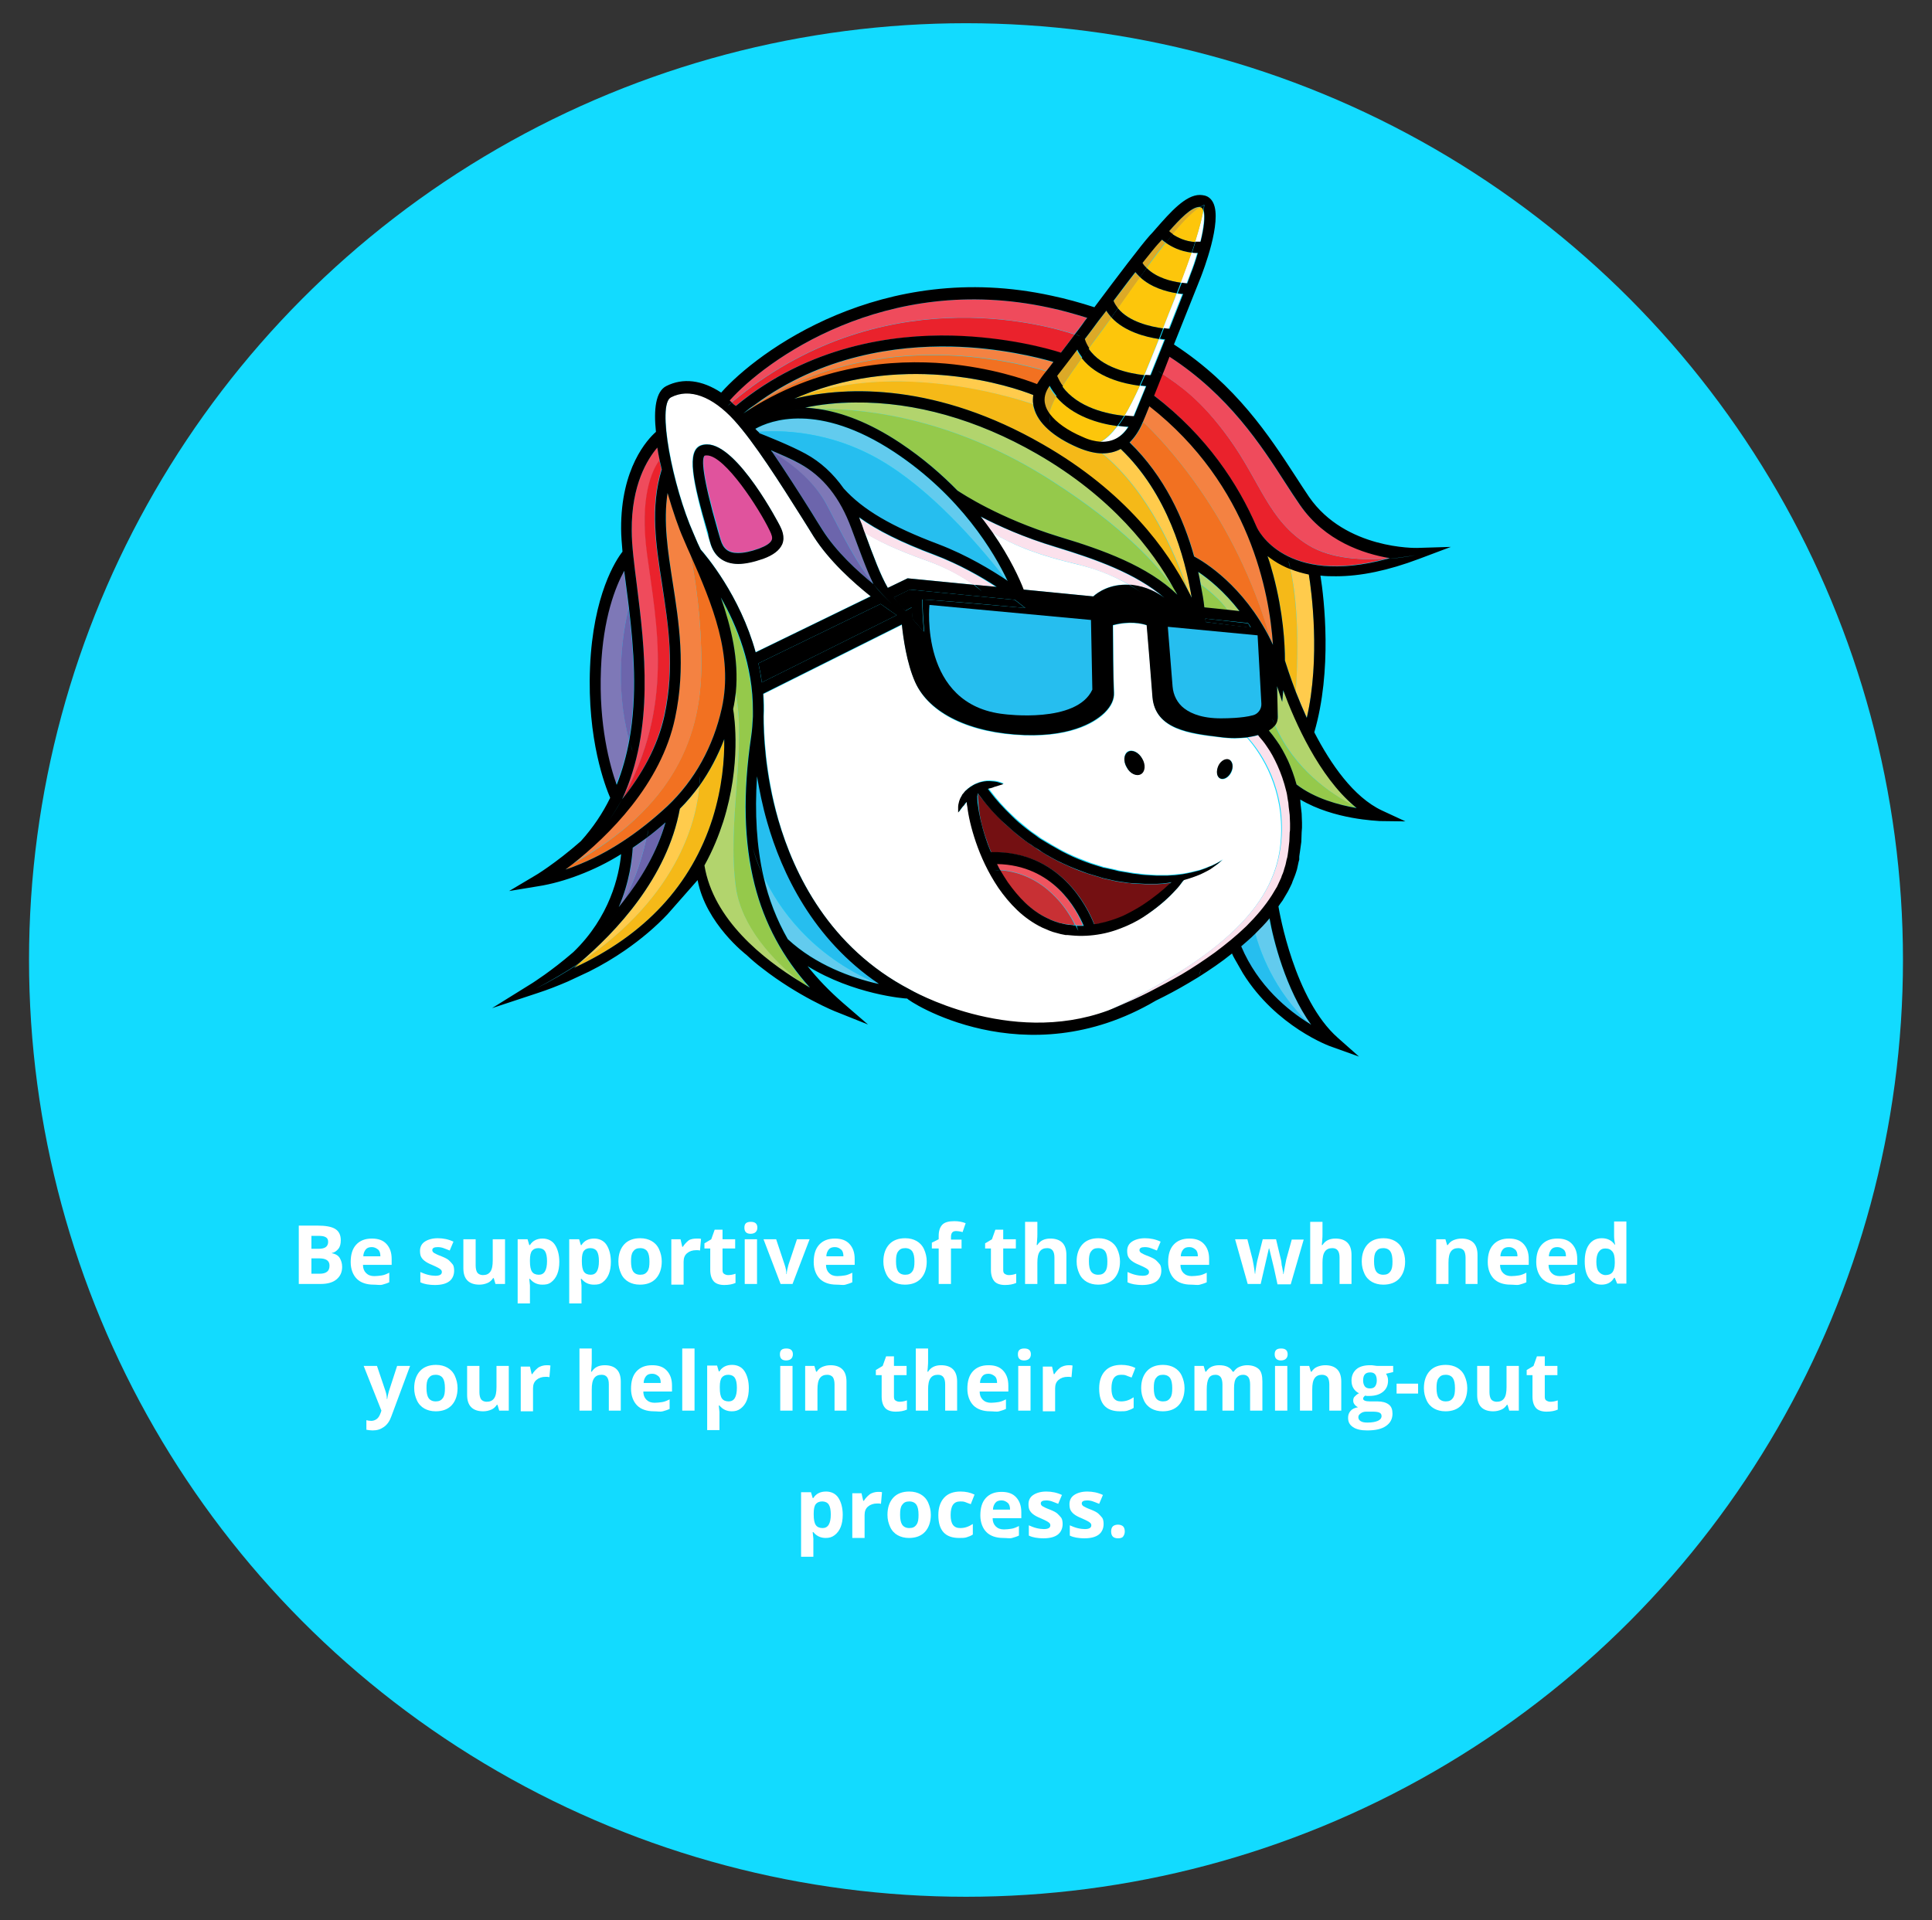 <?xml version="1.0" encoding="utf-8"?>
<!-- Generator: Adobe Illustrator 22.0.1, SVG Export Plug-In . SVG Version: 6.00 Build 0)  -->
<svg version="1.1" id="Layer_1" xmlns="http://www.w3.org/2000/svg" xmlns:xlink="http://www.w3.org/1999/xlink" x="0px" y="0px"
	 viewBox="0 0 565.8 562.5" style="enable-background:new 0 0 565.8 562.5;" xml:space="preserve">
<rect x="0" y="0" width="565.8" height="562.5" fill="#333333" stroke="none"/>
<style type="text/css">
	.st0{fill:#12DBFF;}
	.st1{fill:#95C94B;}
	.st2{fill:#B2D46D;}
	.st3{fill:#62CBEE;}
	.st4{fill:#26BEEF;}
	.st5{fill:#FFFFFF;}
	.st6{fill:#FBE1EC;}
	.st7{fill:#F27121;}
	.st8{fill:#F48242;}
	.st9{fill:#FDC60B;}
	.st10{fill:#DCA927;}
	.st11{fill:#7E78B7;}
	.st12{fill:#6C65AC;}
	.st13{fill:#E0539D;}
	.st14{fill:#EA222C;}
	.st15{fill:#EF4B5C;}
	.st16{fill:#F5B918;}
	.st17{fill:#FFCB4C;}
	.st18{fill:#741012;}
	.st19{fill:#C83034;}
	.st20{fill:#EF545F;}
	.st21{enable-background:new    ;}
</style>
<g>
	<circle class="st0" cx="282.9" cy="281.2" r="274.4"/>
	<g>
		<g>
			<g>
				<g>
					<g>
						<g>
							<path class="st1" d="M307.9,140.8c-27.2-17.5-52.8-21.2-68.2-21c6.6,1,14.7,3.8,24,10c6.6,4.4,12.2,9.2,16.7,13.9
								c1.4,1,12.2,8.2,29.7,13.5c13,4,25.9,8.6,34.7,17c-0.3-0.6-0.6-1.1-0.9-1.7C338.8,165.3,328.5,154,307.9,140.8z"/>
							<path class="st2" d="M303.7,132.9c-17.4-10-35.7-15.2-53.1-15c-5.5,0.1-10.4,0.6-14.7,1.5c1.2,0.1,2.5,0.2,3.9,0.4
								c15.4-0.2,40.9,3.5,68.2,21c20.6,13.2,30.9,24.5,36,31.8C337.7,161.2,325.9,145.6,303.7,132.9z"/>
							<path class="st3" d="M260.2,136.2c14.8,9.4,28.2,25.6,34.7,33.9c0.1,0.1,0.2,0.1,0.2,0.2c-3.9-8.3-13.7-24.9-33.2-37.8
								c-22.3-14.8-36.4-9.2-40.7-6.8c0.2,0.3,0.4,0.6,0.7,0.9C227.7,126,243.8,125.7,260.2,136.2z"/>
							<path class="st4" d="M235.8,133c4.4,2.4,8.1,5.8,11.2,10.2l0,0c5.6,6.2,13.9,11.1,27.7,16.3c8.5,3.2,15.6,7.5,20.1,10.6
								c-6.4-8.4-19.9-24.5-34.7-33.9c-16.4-10.5-32.5-10.2-38.3-9.7c0.1,0.2,0.2,0.3,0.4,0.5C224.1,127.7,231.4,130.6,235.8,133z"
								/>
							<path class="st5" d="M253.2,155.9c2.7,7.3,4.7,12.5,6.8,16.3l5.8-2.8l19.4,1.9c-2.6-1.9-7.2-4.8-14.1-7.2
								C262.9,161.2,256.7,158.3,253.2,155.9z"/>
							<path class="st6" d="M273.6,162.6c-9.6-3.6-16.6-7.1-22.1-11c0.3,0.7,0.6,1.4,0.8,2.1c0.3,0.8,0.6,1.5,0.8,2.3
								c3.5,2.3,9.7,5.2,17.9,8.1c6.8,2.4,11.5,5.4,14.1,7.2l6.5,0.6C287.3,169.1,280.9,165.3,273.6,162.6z"/>
							<path class="st7" d="M211.4,207.3c3.4-15.5-2.8-30.5-9.2-44.9c1.5,7.4,3.2,19,3.2,32.1c0,20.7-7.7,41.8-37.8,58.6
								c-0.7,0.6-1.5,1.1-2.1,1.6c1-0.3,1.9-0.6,2.8-1c9.4-3.6,18.5-9.5,27.2-17.7C203.4,228.5,208.9,218.6,211.4,207.3z"/>
							<path class="st8" d="M205.4,194.4c0-13.1-1.7-24.6-3.2-32.1c-0.3-0.7-0.6-1.3-0.9-2l-1.2-2.8c-1.3-2.8-3-7.7-4.6-13.3
								c-1.2,8.5,0.1,17.2,1.5,26.2c1.8,11.6,3.9,24.7,0.7,39.7c-4.1,19.6-19.7,34.7-30,42.8C197.8,236.3,205.5,215.2,205.4,194.4z"
								/>
							<path class="st7" d="M217.7,121.3c21.8-14.5,44.2-15.9,59.3-14.6c13.2,1.2,23.1,4.6,26.7,6c0.4-0.7,0.8-1.4,1.4-2.1
								c0.4-0.5,0.9-1.1,1.4-1.8c-6.8-2.1-48.8-13.9-85.5,9.9C219.9,119.5,218.8,120.4,217.7,121.3L217.7,121.3z"/>
							<path class="st8" d="M306.5,108.7c0.6-0.8,1.3-1.6,2-2.6c-4.5-1.3-15.9-4.2-30-4.5c-15.6-0.4-37.8,2.5-57.5,17.1
								C257.6,94.8,299.7,106.6,306.5,108.7z"/>
							<path d="M353,181.2c0,0.3,0.1,0.7,0.1,1l13.2,1.7c-0.3-0.4-0.5-0.9-0.8-1.3L353,181.2z"/>
							<path class="st5" d="M331.9,122c0.7-1.7,2-4.9,3.6-8.8c-0.5,0-1.1-0.1-1.7-0.2c-1.5,3.3-3,6.3-4.5,8.8
								C330.4,121.9,331.3,122,331.9,122z"/>
							<path class="st9" d="M316.8,104.9c-2.3,3.2-4.2,5.9-5.7,8.3c4.6,6.3,13.3,8.1,18.2,8.6c1.5-2.5,3-5.5,4.5-8.8
								C329,112.4,321.2,110.5,316.8,104.9z"/>
							<path class="st10" d="M315.3,102.5c-2.3,3-4.3,5.7-5.9,7.7c0.5,1.1,1.1,2.1,1.7,3c1.5-2.4,3.4-5.1,5.7-8.3
								C316.3,104.2,315.7,103.4,315.3,102.5z"/>
							<path class="st11" d="M242.2,148c4.5,8.6,8.3,16.4,13.7,23.2c-2.1-4.3-4.1-9.7-6.5-16.4c-3.3-9-8.2-15.2-15.1-18.9
								c-2.4-1.3-5.7-2.8-8.4-3.9c0.1,0.2,0.2,0.4,0.4,0.5C230.4,135,238.1,140.3,242.2,148z"/>
							<path class="st12" d="M241,155.4c4,6.3,10.1,11.9,14.9,15.8l0,0c-5.4-6.7-9.2-14.6-13.7-23.2c-4.1-7.8-11.7-13.1-16-15.6
								c3.8,5.6,7.8,11.9,11.5,17.7C238.8,152,239.9,153.7,241,155.4z"/>
							<path class="st13" d="M211.1,158c0.8,2.7,2.3,3.9,5.1,3.9c1.6,0,3.7-0.4,6.2-1.3c2-0.7,3.3-1.6,3.7-2.5
								c0.3-0.7,0-1.6-0.6-2.8c-3.1-6.3-13.1-22-18.4-22c-0.2,0-0.5,0-0.7,0.1c-0.8,0.9-0.8,5.5,4,21.9
								C210.6,156.4,210.9,157.3,211.1,158z"/>
							<path class="st14" d="M278.7,98.4c16,0.4,28.2,3.8,31.9,5c1.3-1.7,2.7-3.5,4.1-5.4c-9.2-3.1-57.1-16.4-100.4,19.9
								c0.4,0.3,0.8,0.7,1.1,1C236.7,101.3,261.5,97.9,278.7,98.4z"/>
							<path class="st15" d="M314.7,97.9c0.7-1,1.5-1.9,2.2-2.9c0.5-0.6,1-1.3,1.4-1.9c-3.6-1.1-7.4-2.2-11.2-3
								c-47.9-10.4-83.2,15.7-93.5,27.2c0.2,0.2,0.4,0.4,0.6,0.6C257.6,81.5,305.4,94.9,314.7,97.9z"/>
							<path class="st16" d="M377.9,166.6c-0.8-0.3-1.7-0.7-2.5-1.1c-1.6-0.8-3-1.8-4.2-2.7c0.6,2,1.2,3.8,1.7,5.6
								c2.9,10.9,3.4,20,3.4,25c0.4,1.2,1.5,4.7,3.2,9.2C380.8,183.1,378.9,171.4,377.9,166.6z"/>
							<path class="st17" d="M377.9,166.6c1.1,4.7,2.9,16.4,1.6,36c0.9,2.3,2,4.9,3.2,7.6c4.1-17.5,1.4-37.2,0.6-42
								C381.4,167.9,379.6,167.3,377.9,166.6z"/>
							<path class="st11" d="M184.2,216.7c-4.2-16.3-1.8-31.6-0.1-38.7c-0.3-2.2-0.5-4.3-0.8-6.3c-0.2-1.6-0.4-3.1-0.6-4.6
								c-2.5,4.6-6.2,13.8-6.8,28.7c-0.7,16.5,2.6,28.4,4.5,33.9C182.2,225.6,183.4,221.2,184.2,216.7z"/>
							<path class="st12" d="M184.2,216.7c2.4-13.2,1.3-26.8-0.1-38.7C182.4,185.2,179.9,200.5,184.2,216.7z"/>
							<path class="st15" d="M189.6,162.4c-2.3-16.9,1.5-24.7,3.6-27.6c-0.3-1.3-0.5-2.5-0.7-3.8c-2.8,3.4-7.6,10.9-7.5,24.3
								c0,4.3,0.7,9.8,1.5,16c2.3,18.4,5.2,42.2-4.3,62.8l0,0C197.6,206.9,192.4,183.1,189.6,162.4z"/>
							<path class="st14" d="M193.8,171c-1.8-11.5-3.5-22.4-0.1-33.6c-0.2-0.9-0.4-1.8-0.6-2.6c-2.1,2.9-5.9,10.7-3.6,27.6
								c2.8,20.7,8,44.5-7.3,71.7c5.6-7,10.3-15.3,12.3-24.6C197.6,195.1,195.7,182.9,193.8,171z"/>
							<path class="st10" d="M340.2,70.2c-0.4,0.5-0.8,0.9-1.2,1.3c-0.9,1-2.5,3-4.5,5.5c0.4,0.6,0.8,1,1.2,1.5
								c2.1-2.9,3.9-5.3,5.6-7.4C340.9,70.8,340.5,70.5,340.2,70.2z"/>
							<path class="st5" d="M347.5,83c0.6-1.6,1-2.6,1-2.7c0.8-2,1.5-4.1,2.1-6.2c-0.6,0-1.1,0-1.7-0.1c-0.8,2.5-1.9,5.4-3.2,8.8
								C346.5,82.9,347,83,347.5,83z"/>
							<path class="st9" d="M345.8,82.8c1.3-3.4,2.3-6.3,3.2-8.8c-3.3-0.4-5.9-1.7-7.6-2.9c-1.6,2.1-3.5,4.5-5.6,7.4
								C338.7,81.4,343,82.5,345.8,82.8z"/>
							<path class="st14" d="M383.2,159.7c-11.6-7.1-14-18.4-23.2-31.2c-8.4-11.7-14.7-15.7-19.6-19c-0.9,2.2-1.7,4.4-2.5,6.3
								c15.4,11.9,24.6,25.9,30,38.4l0,0c0.3,0.8,8.3,17.5,38.3,9.4C399.5,164.1,390,163.9,383.2,159.7z"/>
							<path class="st15" d="M340.4,109.5c4.8,3.3,11.2,7.4,19.6,19c9.2,12.8,11.6,24.1,23.2,31.2c6.8,4.1,16.3,4.4,23,3.9
								c0.2-0.1,0.5-0.1,0.7-0.2c-7.6-1.3-18.9-5-26.3-15.6c-1.4-2-2.8-4.1-4.3-6.5c-7-10.9-16.6-25.6-33.9-36.9
								C341.8,106.1,341.1,107.8,340.4,109.5z"/>
							<path class="st10" d="M351.4,60.7c-0.1,0-0.1,0-0.2,0c-2.4,0-5.8,3.6-8.9,7.1c0.3,0.3,0.7,0.6,1.1,0.9
								C347.5,63.8,350,61.6,351.4,60.7z"/>
							<path class="st5" d="M351.5,70.9c0.9-3.9,1.4-7.4,0.9-9.2c-0.3,1.8-1,4.6-2.4,9.1C350.5,70.9,351,70.9,351.5,70.9z"/>
							<path class="st9" d="M352.4,61.7c-0.1-0.2-0.1-0.4-0.2-0.5c-0.2-0.4-0.3-0.4-0.4-0.4s-0.2,0-0.4-0.1c-1.5,0.9-4,3-8,7.9
								c1.4,1,3.6,2.1,6.6,2.3C351.4,66.4,352.1,63.5,352.4,61.7z"/>
							<path d="M265.1,178.9l1.9-1l0.1,2.5c0,0,0,0.4,0.1,0.9l3.4,3.9c-0.4-4.1-0.5-7.5-0.5-7.8v-1.8l1.8,0.1c0.2,0,13.9,1,28.3,2.4
								l-2.4-1.9c0,0-0.3-0.2-0.7-0.5l-30.7-3l-4.7,2.3c0.4,0.6,0.9,1.1,1.3,1.7L265.1,178.9z"/>
							<path class="st1" d="M220.9,259.1c-3.2-12.3-3.5-26.5-1-43.4c0.3-2,0.4-3.9,0.5-5.8c0-0.7,0-1.3,0-1.6
								c0-13.3-4.8-25-9.4-33.3c3.2,8.9,5.4,18.2,4.4,27.7c3.3,16.1-2.5,38.2,0.1,57.2c1.6,11.8,10.9,21.5,18.8,27.8
								c1,0.6,1.9,1.1,2.8,1.7C229.2,280.5,223.8,270.5,220.9,259.1z"/>
							<path class="st2" d="M215.5,259.9c-2.6-18.9,3.2-41.1-0.1-57.2c-0.2,1.7-0.4,3.3-0.8,5c0.4,2.3,2.4,16.4-2.9,33
								c-1.3,4-3.1,8.4-5.5,12.8c2.6,16,17.3,27.6,28.1,34.1C226.5,281.4,217.2,271.6,215.5,259.9z"/>
							<path class="st12" d="M189.3,245.5c-0.8,3.9-2.9,11.8-6.9,18.8c5.3-6.7,10-14.6,12.4-23.3
								C193.1,242.6,191.2,244.1,189.3,245.5z"/>
							<path class="st11" d="M185.3,248.4c-0.1,3.3-0.8,9.9-4.1,17.4c0.4-0.5,0.8-1,1.2-1.5c4-7,6.1-14.9,6.9-18.8
								C188,246.5,186.7,247.5,185.3,248.4z"/>
							<path class="st16" d="M168.1,283.5c20.8-9.6,34.4-24.3,40.6-43.8c2.9-9,3.5-17.4,3.4-23.2c-1.8,4.9-4.3,9.6-7.3,13.7
								c-0.6,8.2-5,31.8-35.3,52c-0.2,0.2-0.5,0.4-0.7,0.6C168.5,283.1,168.3,283.3,168.1,283.5z"/>
							<path class="st17" d="M204.8,230.2c-1.7,2.4-3.6,4.7-5.7,6.7c-3.7,20.2-18.7,36.1-29.6,45.3
								C199.8,262.1,204.2,238.4,204.8,230.2z"/>
							<path class="st3" d="M367.6,273.4c1.2,4.5,5.3,16.8,15.9,26.5c0.1,0.1,0.3,0.2,0.4,0.3c-7.5-10.6-11-24.9-12.3-31.2
								C370.4,270.6,369,272,367.6,273.4z"/>
							<path class="st4" d="M367.6,273.4C367.6,273.5,367.5,273.5,367.6,273.4c-1.4,1.4-2.8,2.6-4.2,3.8
								c4.9,11.6,13.7,18.8,20.1,22.7C372.9,290.2,368.8,278,367.6,273.4z"/>
							<path class="st2" d="M359.5,178.7l3.5,0.4c-4.5-5.8-9.1-9.5-12.1-11.5c0.3,1.2,0.5,2.4,0.8,3.6
								C353.8,172.7,357.3,175.6,359.5,178.7z"/>
							<path class="st1" d="M359.5,178.7c-2.3-3.1-5.7-5.9-7.9-7.5c0.5,2.5,0.8,4.8,1.1,6.8L359.5,178.7z"/>
							<path class="st2" d="M375.5,205.5l-1.5-4.6c0.1,3.9,0.1,7.8,0.2,9c0,0.6-0.1,1.5-0.8,2.5c5.7,12.9,16.3,20.2,23.3,23.8
								c-10.2-8.8-17.2-24.4-20.8-34L375.5,205.5z"/>
							<path class="st1" d="M373.3,212.4c-0.2,0.3-0.5,0.6-0.8,0.8c-0.3,0.3-0.6,0.5-1,0.7c0.6,0.7,1.4,1.7,2.3,3
								c1.1,1.5,2.2,3.5,3.3,5.8c1,2,1.8,4.4,2.5,7c5.3,4.2,12.4,6.1,17.6,6.9c-0.3-0.2-0.5-0.4-0.7-0.6
								C389.6,232.5,379,225.3,373.3,212.4z"/>
							<path d="M338.1,180.7l0.8,0.4l0.1,0.9c0,0,1.2,14.3,1.8,22.1c0.5,6.3,7,7.6,16.9,8.7c6.9,0.8,11.1-0.5,12.7-1.9
								c0.3-0.3,0.5-0.6,0.5-0.8c-0.1-2.5-0.3-15.9-0.3-18.3c-0.3-0.7-0.6-1.4-1-2.1c0,6.1-0.1,17.3-0.1,18.2c0,2.8-5.1,4-10,4
								c-1.4,0-2.9-0.1-4.4-0.3c-6.2-0.8-12.7-2.3-13-7.9c-0.2-3.5-0.7-20.5-0.7-21.2l-0.1-1.9l5.4,0.7c-0.2-0.3-0.4-0.6-0.7-0.9
								l-4.7-0.5l-0.4-0.5c0,0-3.6-4.2-9.8-4.9c-6.1-0.6-9.2,2.9-9.2,2.9l-0.5,0.6l-20.5-2l0.7,2.2c5.8,0.5,11.5,1.1,16.6,1.7
								l1.4,0.2v1.4c0,0.8,0.4,18.7,0.4,20.4c0,3.1-8.1,7.9-18.8,7.9c-1.2,0-2.5-0.1-3.7-0.2c-12.9-1.3-21.3-5.2-24.2-11.4
								c-1.4-3-2.2-8.5-2.6-13.1l-3.2-2.1c0.4,3.7,1.4,10.4,3.6,15.4c3.6,8,14.5,13,29.2,13.5c13.9,0.5,19.7-4.3,21.1-5.7
								c1.1-1.1,1.7-2.3,1.7-3.2c-0.2-4.3-0.3-20.5-0.3-21.2v-1.2l1.1-0.4C332.2,177.8,337.8,180.5,338.1,180.7z"/>
							<path class="st16" d="M315.6,131.1c-7.2-3.1-11.7-7.3-12.9-11.7c-0.1-0.3-0.1-0.7-0.2-1c-8.1-2.8-39.1-12.1-67.9-2.5
								c-0.7,0.3-1.4,0.6-2.1,0.9c16-3.9,42.1-4.3,72.7,13.3c24.4,14,36.7,31.2,42.7,43c-3.7-10.7-11.5-29-25.2-40.3l0,0
								C320.6,132.8,318.2,132.2,315.6,131.1z"/>
							<path class="st17" d="M302.6,118.4c-0.1-0.9-0.1-1.8,0-2.7c-6.4-2.5-36.4-12.6-67.9,0.2C263.4,106.4,294.5,115.7,302.6,118.4
								z"/>
							<path class="st17" d="M348,173.1c0.3,0.7,0.7,1.3,1,2c-1.9-12.1-7.1-30.4-20.8-43.6c-1.6,0.9-3.4,1.3-5.4,1.3
								C336.5,144.1,344.3,162.4,348,173.1z"/>
							<path class="st6" d="M341,175.2c-8.2-7.1-20-11.3-31.8-14.9c-9.4-2.9-16.8-6.2-22-8.9c1.3,1.6,2.4,3.2,3.5,4.7
								c6.6,4,14.6,6.8,24.4,9.1c7,1.7,12.4,4.3,15.6,6.1c0.3,0,0.5,0,0.8,0.1C335.8,171.8,339,173.6,341,175.2z"/>
							<path class="st5" d="M290.6,156c5.2,7.5,7.9,13.7,9.1,16.7l20.4,2c1.4-1.2,4.9-3.8,10.5-3.4c-3.2-1.9-8.6-4.5-15.6-6.1
								C305.2,162.9,297.3,160.1,290.6,156z"/>
							<path class="st7" d="M334.8,123.6c0,0.1-0.1,0.2-0.1,0.2c-1,2.4-2.3,4.3-3.8,5.8c10.2,10,15.8,22.5,18.9,33.4
								c3,1.6,14.3,8.5,22.3,24.2C361.7,150.6,340.2,128.7,334.8,123.6z"/>
							<path class="st8" d="M372,187.1c0.3,0.6,0.6,1.1,0.8,1.7c-1-15-6.7-46.7-36.2-69.9c-0.8,2.1-1.5,3.7-1.9,4.6
								C340.2,128.7,361.7,150.6,372,187.1z"/>
							<path class="st10" d="M307.2,113.1c-1.3,1.9-1.8,3.7-1.3,5.5c0.2,0.9,0.7,1.9,1.4,2.8c0.2-1.5,0.9-3.2,2.1-5.2
								C308.5,115.3,307.8,114.2,307.2,113.1z"/>
							<path class="st5" d="M322.2,129.5c3.4,0.2,6.1-1.3,8.1-4.4c-0.9-0.1-1.9-0.2-3-0.3C325.6,127,324,128.6,322.2,129.5z"/>
							<path class="st9" d="M309.3,116.2c-1.1,2-1.8,3.8-2.1,5.2c1.8,2.4,5.1,4.8,9.6,6.7c1.9,0.8,3.7,1.3,5.3,1.4
								c1.8-0.9,3.4-2.5,5.1-4.7C322,124.1,314.3,122,309.3,116.2z"/>
							<path d="M261,179.1c-0.2-0.1-1.3-0.9-3.1-2.2l-35.8,17.4c0.4,1.8,0.8,3.7,1,5.6l39.5-19.7L261,179.1z"/>
							<path class="st10" d="M333.9,81.3c-0.5-0.5-1-1-1.4-1.5c-1.9,2.5-4.1,5.4-6.4,8.4c0.3,0.8,0.8,1.5,1.3,2.2
								c1.8-2.5,3.8-5.2,5.8-8.2C333.5,81.9,333.7,81.6,333.9,81.3z"/>
							<path class="st9" d="M340.6,96.2c1.1-2.8,2.2-5.7,3.4-8.7c0.2-0.5,0.4-1.1,0.6-1.6c-3.1-0.5-7.5-1.7-10.7-4.7
								c-0.2,0.3-0.4,0.6-0.7,0.9c-2,2.9-4,5.6-5.8,8.2C330.7,94.3,337,95.7,340.6,96.2z"/>
							<path class="st5" d="M340.6,96.2c0.6,0.1,1.1,0.1,1.6,0.2c1.5-3.8,2.9-7.4,4-10.2c-0.5,0-1-0.1-1.6-0.2
								c-0.2,0.5-0.4,1-0.6,1.6C342.8,90.5,341.7,93.4,340.6,96.2z"/>
							<path class="st3" d="M223.7,256.8c1.5,6.6,3.9,12.7,7.1,18.3c8.2,7.6,18.7,11.2,26.1,13C237.3,279.7,227.9,265.8,223.7,256.8
								z"/>
							<path class="st4" d="M224.8,240.9c-1.4-4.8-2.3-9.3-3-13.5c-0.8,10.9-0.2,20.6,1.9,29.4c4.2,8.9,13.7,22.9,33.2,31.3
								c0.2,0,0.4,0.1,0.6,0.1C238.1,275.1,229,255.7,224.8,240.9z"/>
							<path class="st9" d="M335.1,109.9c1.4-3.3,2.8-6.9,4.3-10.6c-4-0.6-10.1-2.2-13.9-6.3c-2.4,3.4-4.7,6.4-6.7,9.1
								C322.6,107.8,330.8,109.4,335.1,109.9z"/>
							<path class="st10" d="M318.8,102.1c2-2.7,4.2-5.8,6.7-9.1c-0.6-0.6-1.1-1.3-1.5-2c-1.5,2-3,4-4.5,6c-0.6,0.8-1.3,1.7-1.9,2.5
								C317.9,100.5,318.3,101.3,318.8,102.1z"/>
							<path class="st5" d="M336.7,110.1c1.3-3.3,2.8-7,4.2-10.5c-0.5-0.1-1-0.1-1.5-0.2c-1.5,3.7-2.9,7.3-4.3,10.6
								C335.8,110,336.3,110,336.7,110.1z"/>
							<path class="st5" d="M204.3,159c0.3,0.6,0.6,1.3,0.9,1.9c1.5,1.7,11.5,13.5,16.1,30.1l33.7-16.4c-5-4-12.1-10.3-16.7-17.5
								c-1.1-1.7-2.2-3.5-3.3-5.3c-6.6-10.4-14.1-22.3-20-28.8c-6.4-7.1-13.1-9.5-18.5-6.7c-4.1,2.2,0.5,26,6.6,39.9L204.3,159z
								 M205.2,130.4c0.6-0.2,1.2-0.3,1.8-0.3c9,0,21.2,23.5,21.3,23.8c0.5,1,1.6,3.2,0.7,5.4c-0.7,1.8-2.6,3.2-5.6,4.3
								c-2.8,1-5.2,1.5-7.3,1.5c-4.2,0-7.1-2.2-8.2-6.3c-0.2-0.7-0.5-1.6-0.8-2.6C202.7,140.7,201,132,205.2,130.4z"/>
							<path class="st18" d="M288.8,245.7c0.4,1.3,0.9,2.6,1.5,4c20.3-0.5,28.4,16.3,30.2,21.1c0.5-0.1,0.9-0.1,1.4-0.2
								c2.5-0.5,4.8-1.2,7-2.2c2.1-0.9,4.1-2,5.8-3.2c3.5-2.2,6.1-4.5,7.9-6.2c0.2-0.2,0.4-0.4,0.6-0.5c-0.3,0.1-0.7,0.1-1,0.2
								c-0.5,0.1-1.1,0.1-1.6,0.2c-0.6,0-1.1,0.1-1.7,0.1s-1.2,0-1.7,0c-0.6,0-1.2,0-1.8,0c-0.6,0-1.2-0.1-1.8-0.1
								c-0.6,0-1.2-0.1-1.8-0.1c-0.6,0-1.2-0.2-1.9-0.2c-1.2-0.2-2.6-0.3-3.7-0.6c-0.6-0.1-1.2-0.3-1.8-0.4l-0.9-0.2l-0.5-0.1
								c-0.1,0-0.1,0-0.3-0.1l-0.2-0.1c-1.2-0.4-2.5-0.7-3.7-1.1c-2.5-0.8-4.9-1.8-7.2-2.9c-0.6-0.3-1.2-0.5-1.7-0.8
								c-0.6-0.3-1.1-0.6-1.7-0.9c-0.5-0.3-1.1-0.6-1.6-0.9c-0.5-0.3-1-0.7-1.6-1c-0.5-0.3-1-0.6-1.5-1c-0.5-0.3-1-0.7-1.5-1
								c-1-0.7-1.9-1.3-2.8-2c-1.8-1.4-3.3-2.8-4.8-4.1c-2.8-2.7-5-5.1-6.4-6.9c-0.7-0.8-1.2-1.5-1.5-2l0,0c0,0-0.1,0-0.1,0.1
								s0,0.4,0,0.8c0,0.6,0.1,1.5,0.2,2.7C286.8,238.4,287.4,241.8,288.8,245.7z"/>
							<path class="st5" d="M324.8,296c40.4-19.5,50.3-35.8,50.4-52.7c0.1-14.4-7-23.8-10-27.2c-1.1,0.1-2.3,0.2-3.5,0.2
								c-1.4,0-2.8-0.1-4.3-0.3c-8.9-1-19-2.2-19.8-11.7c-0.5-6.5-1.4-17.7-1.7-21.1c-1.5-0.5-5.1-1.3-9.9,0
								c0,3.9,0.1,16.2,0.3,19.8c0.1,1.9-0.8,3.9-2.6,5.7c-2.1,2.2-8.7,7.2-23.6,6.7c-16-0.5-28-6.3-32-15.5
								c-2.5-5.7-3.6-13.1-3.9-16.9l-40.6,20.3c0.2,2.1,0.2,4.3,0.1,6.6c0,4.4,0.4,16.5,4.3,30.3c4.6,15.9,14.9,37.4,38.5,49.7
								C266.4,289.8,295.3,307.3,324.8,296 M356.9,224.4c0.8-1.5,2.2-2.3,3.2-1.8s1.2,2.2,0.5,3.7c-0.8,1.5-2.2,2.3-3.2,1.8
								C356.3,227.5,356.1,225.9,356.9,224.4z M330.3,220.1c1.3-0.7,3.1,0.2,4.1,2s0.8,3.9-0.4,4.6c-1.3,0.7-3.1-0.2-4.1-2
								C328.9,222.9,329.1,220.8,330.3,220.1z M281.8,236.5c-0.2,0.3-0.3,0.5-0.5,0.7c-0.3,0.4-0.5,0.6-0.5,0.6s0-0.3,0-0.8
								c0-0.2,0-0.6,0-0.9c0-0.3,0.1-0.7,0.2-1.2c0.1-0.2,0.1-0.4,0.2-0.7c0.1-0.2,0.2-0.4,0.3-0.7c0.1-0.2,0.2-0.5,0.4-0.7
								c0.1-0.2,0.3-0.4,0.5-0.7c0.2-0.2,0.4-0.5,0.6-0.7s0.4-0.4,0.7-0.6c0.4-0.4,1-0.7,1.5-1s1.1-0.5,1.6-0.7
								c0.6-0.2,1.1-0.3,1.6-0.4c0.5-0.1,1-0.1,1.5-0.1s0.9,0.1,1.4,0.1c0.8,0.1,1.5,0.3,2,0.5s0.7,0.3,0.7,0.3s-1,0.3-2.6,0.8
								c-0.4,0.1-0.8,0.2-1.2,0.4c-0.2,0.1-0.5,0.2-0.7,0.2c0.3,0.4,0.6,0.8,1,1.3c1.3,1.7,3.3,4.1,6,6.6c1.3,1.3,2.9,2.6,4.5,3.9
								c0.8,0.7,1.7,1.3,2.6,1.9c0.5,0.3,0.9,0.7,1.4,1s1,0.6,1.5,0.9c0.5,0.3,1,0.6,1.5,0.9c0.5,0.3,1,0.6,1.6,0.9
								c0.5,0.3,1,0.6,1.6,0.9c0.5,0.3,1.1,0.5,1.6,0.8c2.2,1.1,4.5,1.9,6.8,2.8c1.2,0.4,2.4,0.7,3.5,1.1l0.2,0.1c0,0,0.1,0,0.2,0
								l0.5,0.1l0.9,0.2c0.6,0.1,1.2,0.3,1.8,0.4c0.6,0.2,1.2,0.3,1.8,0.4c0.6,0.1,1.2,0.2,1.8,0.3c0.6,0.1,1.2,0.2,1.7,0.3
								c0.6,0.1,1.2,0.1,1.7,0.2c0.6,0.1,1.1,0.1,1.7,0.2c0.6,0,1.1,0.1,1.7,0.1s1.1,0.1,1.7,0.1c0.5,0,1.1,0,1.6,0s1.1,0,1.6,0
								s1-0.1,1.5-0.1c1-0.1,2-0.2,2.9-0.3c1.8-0.3,3.5-0.7,5-1.1c0.7-0.2,1.4-0.5,2-0.7c0.6-0.3,1.2-0.4,1.7-0.7
								c1-0.4,1.8-0.9,2.3-1.2s0.8-0.5,0.8-0.5s-0.2,0.2-0.7,0.6c-0.4,0.4-1.1,1-2.1,1.6c-0.5,0.3-1,0.6-1.6,1c-0.6,0.3-1.3,0.6-2,1
								c-1.4,0.6-3.1,1.2-4.9,1.7l-0.1,0.1c-0.1,0.1-0.3,0.4-0.5,0.6c-0.4,0.6-1.1,1.3-1.9,2.3c-1.7,1.9-4.3,4.4-8,6.9
								c-1.8,1.2-3.9,2.4-6.2,3.5c-2.3,1-4.9,1.9-7.6,2.4s-5.7,0.7-8.6,0.4l-1.1-0.1h-0.3h-0.1h-0.1h-0.1l-0.5-0.1l-1-0.2
								c-0.3-0.1-0.7-0.2-1.1-0.3c-0.4-0.1-0.8-0.2-1.1-0.3l-1.1-0.4c-0.7-0.2-1.4-0.6-2.1-0.9c-2.7-1.3-5.2-3.1-7.3-5.1
								c-2.2-2-4-4.2-5.5-6.5c-3.1-4.6-5.2-9.3-6.6-13.4c-1.4-4.1-2.2-7.7-2.5-10.3c-0.1-0.6-0.1-1.1-0.2-1.5
								c-0.1,0.1-0.2,0.2-0.3,0.3c-0.1,0.2-0.2,0.3-0.3,0.5C282.2,236,282,236.2,281.8,236.5z"/>
							<path class="st6" d="M324.8,296c1-0.4,2-0.9,3.1-1.3c2.8-1.3,5.8-2.6,8.9-4.1c3.1-1.6,6.3-3.3,9.6-5.2
								c3.3-1.9,6.5-4.1,9.7-6.4s6.3-4.9,9.2-7.7c2.9-2.8,5.4-5.8,7.5-9.1c0.5-0.8,1-1.7,1.5-2.5l0.6-1.3c0.2-0.4,0.4-0.8,0.6-1.3
								c0.2-0.4,0.4-0.9,0.5-1.3c0.2-0.4,0.3-0.9,0.4-1.3c0.1-0.4,0.3-0.8,0.4-1.3s0.2-0.9,0.3-1.4l0.2-0.7l0.1-0.6
								c0.1-0.5,0.1-0.9,0.2-1.4c0.1-0.9,0.3-1.8,0.3-2.7s0.1-1.8,0.1-2.6c0-0.4,0.1-0.9,0.1-1.3c0-0.4,0-0.9,0-1.3
								c0-0.8-0.1-1.7-0.1-2.5c-0.1-0.8-0.2-1.6-0.3-2.4c0-0.4-0.1-0.8-0.1-1.2c-0.1-0.4-0.1-0.8-0.2-1.1c-0.2-0.8-0.3-1.5-0.4-2.2
								c-0.7-2.9-1.6-5.4-2.6-7.6c-1-2.2-2.1-4-3-5.4c-1-1.4-1.8-2.4-2.4-3.1c-0.1-0.1-0.2-0.3-0.3-0.4c-1,0.3-2.1,0.5-3.3,0.7
								c3.1,3.4,10.2,12.9,10,27.2C375.1,260.2,365.2,276.4,324.8,296z"/>
							<path class="st19" d="M292.8,254.9c0.7,1.2,1.4,2.3,2.2,3.5c1.4,2.1,3.1,4.2,5.1,6c1.9,1.8,4.1,3.4,6.5,4.5
								c0.6,0.3,1.2,0.6,1.8,0.8l0.9,0.3c0.3,0.1,0.6,0.2,0.9,0.3c0.3,0.1,0.6,0.2,0.9,0.2l1,0.2l0.5,0.1h0.4l1,0.1
								c0.3,0,0.6,0,0.8,0.1C312.9,266.8,306,255.8,292.8,254.9z"/>
							<path class="st20" d="M291.8,252.9c0.3,0.6,0.7,1.3,1,1.9c13.2,0.9,20.1,11.9,22.2,16.2c0.7,0,1.4,0.1,2.1,0
								C315.1,266.1,308.2,253.2,291.8,252.9z"/>
							<path class="st5" d="M330,296.8h-0.1"/>
							<path d="M283.1,234.9c0,0.5,0.1,1,0.2,1.5c0.3,2.6,1.1,6.2,2.5,10.3s3.5,8.8,6.6,13.4c1.6,2.3,3.4,4.5,5.5,6.5
								s4.6,3.8,7.3,5.1c0.7,0.3,1.4,0.6,2.1,0.9l1.1,0.4c0.4,0.1,0.7,0.2,1.1,0.3c0.4,0.1,0.8,0.2,1.1,0.3l1,0.2l0.5,0.1h0.1h0.1
								h0.1h0.3l1.1,0.1c2.9,0.3,5.9,0.1,8.6-0.4c2.8-0.5,5.3-1.4,7.6-2.4c2.3-1,4.4-2.2,6.2-3.5c3.6-2.5,6.3-5,8-6.9
								c0.9-0.9,1.5-1.7,1.9-2.3c0.2-0.3,0.4-0.5,0.5-0.6l0.1-0.1c1.8-0.5,3.5-1.1,4.9-1.7c0.7-0.3,1.4-0.7,2-1s1.1-0.6,1.6-1
								c0.9-0.6,1.6-1.2,2.1-1.6c0.4-0.4,0.7-0.6,0.7-0.6s-0.3,0.2-0.8,0.5s-1.3,0.7-2.3,1.2c-0.5,0.2-1.1,0.4-1.7,0.7
								c-0.6,0.2-1.3,0.5-2,0.7c-1.5,0.4-3.1,0.8-5,1.1c-0.9,0.1-1.9,0.3-2.9,0.3c-0.5,0-1,0.1-1.5,0.1s-1,0-1.6,0
								c-0.5,0-1.1,0-1.6,0s-1.1-0.1-1.7-0.1s-1.1-0.1-1.7-0.1s-1.1-0.1-1.7-0.2s-1.2-0.1-1.7-0.2c-0.6-0.1-1.2-0.2-1.7-0.3
								c-0.6-0.1-1.2-0.2-1.8-0.3c-0.6-0.1-1.2-0.2-1.8-0.4c-0.6-0.1-1.2-0.3-1.8-0.4l-0.9-0.2l-0.5-0.1c-0.1,0-0.2,0-0.2,0
								l-0.2-0.1c-1.2-0.4-2.4-0.7-3.5-1.1c-2.3-0.8-4.6-1.7-6.8-2.8c-0.5-0.3-1.1-0.5-1.6-0.8s-1.1-0.6-1.6-0.9
								c-0.5-0.3-1-0.6-1.6-0.9c-0.5-0.3-1-0.6-1.5-0.9c-0.5-0.3-1-0.6-1.5-0.9c-0.5-0.3-0.9-0.6-1.4-1c-0.9-0.6-1.8-1.3-2.6-1.9
								c-1.7-1.3-3.2-2.6-4.5-3.9c-2.7-2.6-4.7-4.9-6-6.6c-0.4-0.5-0.7-0.9-1-1.3c0.2-0.1,0.5-0.2,0.7-0.2c0.4-0.1,0.8-0.2,1.2-0.4
								c1.6-0.5,2.6-0.8,2.6-0.8s-0.2-0.2-0.7-0.3c-0.5-0.2-1.1-0.4-2-0.5c-0.4,0-0.9-0.1-1.4-0.1s-1,0-1.5,0.1s-1.1,0.2-1.6,0.4
								s-1.1,0.4-1.6,0.7s-1,0.6-1.5,1c-0.2,0.2-0.4,0.4-0.7,0.6c-0.2,0.2-0.4,0.4-0.6,0.7c-0.2,0.2-0.4,0.4-0.5,0.7
								c-0.1,0.2-0.3,0.5-0.4,0.7s-0.2,0.4-0.3,0.7c-0.1,0.2-0.1,0.4-0.2,0.7c-0.1,0.4-0.2,0.8-0.2,1.2c0,0.3,0,0.7,0,0.9
								c0,0.5,0,0.8,0,0.8s0.2-0.2,0.5-0.6c0.1-0.2,0.3-0.4,0.5-0.7s0.4-0.5,0.7-0.8c0.1-0.1,0.2-0.3,0.3-0.5
								C282.9,235.1,283,235,283.1,234.9z M315.8,272.7c0,0-0.3-0.6-0.8-1.6c-0.3,0-0.6,0-0.8-0.1l-1-0.1h-0.4l-0.5-0.1l-1-0.2
								c-0.4-0.1-0.6-0.2-0.9-0.2c-0.3-0.1-0.6-0.2-0.9-0.3l-0.9-0.3c-0.6-0.2-1.2-0.5-1.8-0.8c-2.4-1.1-4.6-2.7-6.5-4.5
								s-3.6-3.9-5.1-6c-0.8-1.2-1.5-2.3-2.2-3.5c-0.6,0-1.2-0.1-1.8-0.1c0.6,0,1.2,0,1.8,0.1c-0.4-0.6-0.7-1.3-1-1.9
								c16.4,0.3,23.3,13.2,25.4,18.1c-0.7,0-1.4,0-2.1,0C315.6,272.1,315.8,272.7,315.8,272.7z M286.3,232.5c0,0,0.1,0,0.1-0.1l0,0
								c0.4,0.5,0.9,1.2,1.5,2c1.4,1.8,3.5,4.3,6.4,6.9c1.4,1.3,3,2.7,4.8,4.1c0.9,0.7,1.8,1.4,2.8,2c0.5,0.3,0.9,0.7,1.5,1
								c0.5,0.3,1,0.6,1.5,1c0.5,0.3,1,0.6,1.6,1c0.5,0.3,1.1,0.6,1.6,0.9c0.6,0.3,1.1,0.6,1.7,0.9c0.6,0.3,1.1,0.5,1.7,0.8
								c2.3,1.1,4.7,2,7.2,2.9c1.2,0.4,2.5,0.7,3.7,1.1l0.2,0.1c0.2,0,0.2,0,0.3,0.1l0.5,0.1l0.9,0.2c0.6,0.1,1.2,0.3,1.8,0.4
								c1.2,0.3,2.5,0.4,3.7,0.6c0.6,0.1,1.2,0.2,1.9,0.2c0.6,0,1.2,0.1,1.8,0.1c0.6,0,1.2,0.1,1.8,0.1c0.6,0,1.2,0,1.8,0
								c0.6,0,1.2,0,1.7,0c0.6,0,1.1-0.1,1.7-0.1c0.6-0.1,1.1-0.1,1.6-0.2c0.3-0.1,0.7-0.1,1-0.2c-0.2,0.2-0.4,0.4-0.6,0.5
								c-1.8,1.7-4.4,3.9-7.9,6.2c-1.7,1.1-3.7,2.2-5.8,3.2c-2.1,0.9-4.5,1.7-7,2.2c-0.5,0.1-0.9,0.2-1.4,0.2
								c-1.9-4.8-9.9-21.6-30.2-21.1c-0.6-1.4-1.1-2.7-1.5-4c-1.3-3.9-2-7.3-2.3-9.7c-0.2-1.2-0.2-2.1-0.2-2.7
								C286.3,232.9,286.3,232.7,286.3,232.5z"/>
							<path d="M208,158.9c1.1,4.1,4,6.3,8.2,6.3c2,0,4.4-0.5,7.3-1.5c3-1.1,4.8-2.5,5.6-4.3c0.9-2.2-0.2-4.4-0.7-5.4
								c-0.1-0.2-12.3-23.8-21.3-23.8c-0.6,0-1.3,0.1-1.8,0.3c-4.2,1.6-2.5,10.3,2.1,25.8C207.5,157.3,207.8,158.2,208,158.9z
								 M206.3,133.5c0.2-0.1,0.4-0.1,0.7-0.1c5.3,0,15.4,15.7,18.4,22c0.6,1.2,0.9,2.1,0.6,2.8c-0.4,0.9-1.6,1.7-3.7,2.5
								c-2.5,0.9-4.5,1.3-6.2,1.3c-2.8,0-4.3-1.2-5.1-3.9c-0.2-0.7-0.5-1.6-0.8-2.7C205.5,139,205.5,134.4,206.3,133.5z"/>
							<path d="M357.3,228c1,0.5,2.5-0.3,3.2-1.8c0.8-1.5,0.5-3.1-0.5-3.7c-1-0.5-2.5,0.3-3.2,1.8
								C356.1,225.9,356.3,227.5,357.3,228z"/>
							<path d="M334.1,226.8c1.3-0.7,1.5-2.8,0.4-4.6c-1-1.8-2.9-2.7-4.1-2c-1.3,0.7-1.5,2.8-0.4,4.6
								C330.9,226.6,332.8,227.5,334.1,226.8z"/>
							<path d="M266.4,289.8c-23.5-12.3-33.9-33.8-38.5-49.7c-4-13.8-4.3-25.8-4.3-30.3c0.1-2.2,0-4.4-0.1-6.6l40.6-20.3
								c0.4,3.8,1.4,11.3,3.9,16.9c4.1,9.1,16.1,14.9,32,15.5c14.8,0.5,21.4-4.5,23.6-6.7c1.8-1.8,2.7-3.8,2.6-5.7
								c-0.2-3.5-0.3-15.8-0.3-19.8c4.9-1.3,8.4-0.5,9.9,0c0.3,3.4,1.2,14.5,1.7,21.1c0.8,9.4,10.9,10.6,19.8,11.7
								c1.5,0.2,3,0.3,4.3,0.3c1.2,0,2.4-0.1,3.5-0.2c-0.8-0.9-1.4-1.4-1.4-1.4s0.5,0.5,1.4,1.4c1.2-0.2,2.3-0.4,3.3-0.7
								c0.1,0.1,0.2,0.2,0.3,0.4c0.6,0.7,1.5,1.7,2.4,3.1c1,1.4,2,3.2,3,5.4s1.9,4.7,2.6,7.6c0.2,0.7,0.3,1.5,0.4,2.2
								c0.1,0.4,0.1,0.8,0.2,1.1c0,0.4,0.1,0.8,0.1,1.2c0.1,0.8,0.2,1.6,0.3,2.4c0,0.8,0.1,1.7,0.1,2.5c0,0.4,0,0.9,0,1.3
								c0,0.4,0,0.9-0.1,1.3c0,0.9-0.1,1.8-0.1,2.6c-0.1,0.9-0.2,1.8-0.3,2.7c-0.1,0.5-0.1,0.9-0.2,1.4l-0.1,0.6l-0.2,0.7
								c-0.1,0.5-0.2,0.9-0.3,1.4c-0.1,0.5-0.3,0.9-0.4,1.3c-0.1,0.4-0.2,0.8-0.4,1.3c-0.2,0.4-0.4,0.9-0.5,1.3
								c-0.2,0.4-0.4,0.9-0.6,1.3l-0.6,1.3c-0.5,0.8-1,1.7-1.5,2.5c-2.1,3.3-4.7,6.3-7.5,9.1c-2.9,2.8-6,5.3-9.2,7.7
								c-3.2,2.3-6.5,4.5-9.7,6.4c-3.3,1.9-6.5,3.6-9.6,5.2s-6.1,2.9-8.9,4.1c-1.1,0.5-2.1,0.9-3.1,1.3
								C295.4,306.7,266.4,289.8,266.4,289.8z M338.5,293.1c3.1-1.5,6.3-3.2,9.5-5.1c1-0.6,2-1.2,3-1.8c0.4-1.4,0.7-2.3,0.7-2.3
								s-0.2,0.9-0.7,2.3c3.3-2.1,6.6-4.3,9.8-6.9c0.2,0.5,0.5,1.1,0.8,1.6l2.4,4.2c9.7,15.6,25.4,21.4,26.2,21.6l7.8,2.8l-6.2-5.5
								c-12.7-11.2-17.1-36.7-17.4-38.5c0.4-0.6,0.8-1.2,1.2-1.7c0.5-0.9,1.1-1.8,1.6-2.7l0.7-1.4c0.2-0.5,0.5-0.9,0.6-1.4
								c0.4-1,0.8-1.9,1.1-2.9c0.2-0.5,0.3-1,0.4-1.5s0.2-0.9,0.3-1.4l0.2-0.7v-0.2v-0.1v-0.2v-0.4c0.1-0.5,0.1-1,0.2-1.4
								c0.1-1,0.3-1.9,0.4-2.9c0-0.9,0.1-1.9,0.1-2.8c0-0.5,0.1-0.9,0.1-1.4s0-0.9,0-1.4c0-0.9-0.1-1.8-0.1-2.7
								c-0.1-0.9-0.2-1.7-0.3-2.6c0-0.4-0.1-0.8-0.1-1.3c0-0.1,0-0.1,0-0.2c9.9,5.9,22.6,6.2,23.2,6.3l7.6,0.1l-6.9-3.2
								c-8.3-3.9-15-13.6-19.8-22.9c5.3-18.1,2.9-39.1,1.8-45.9c1.5,0.2,3,0.2,4.6,0.2c7.2,0,15.3-1.7,24.3-5.1l9.3-3.5l-9.9,0.3
								c-0.2,0-20.9,0.5-31.6-14.9c-1.3-1.9-2.7-4.1-4.2-6.4c-7.3-11.2-17.2-26.5-35.4-38.3c3.9-9.8,7.6-19.1,7.9-19.8
								c0.6-1.6,6.3-16.2,3.6-21.7c-0.7-1.4-1.7-1.9-2.4-2.1c-0.5-0.1-1-0.2-1.5-0.2c-4.2,0-8.6,5-12.9,9.9c-0.6,0.7-1.2,1.4-1.8,2
								c-2.5,2.8-9.4,11.9-16.2,21c-4-1.3-8.3-2.5-12.6-3.4c-49.6-10.8-86.2,16.5-96.7,28.4c-5.6-3.7-11.2-4.4-16.1-1.9
								c-3.1,1.6-3.7,6.9-3,13.4c-2.5,2.2-10.3,10.6-10.2,28.4c0,2,0.2,4.3,0.4,6.7c-1.9,2.4-8.6,12.6-9.5,33.8
								c-0.9,21.3,4.5,35,5.9,38.3c-2.2,4.5-5,8.7-8.6,12.7c-7.4,6.5-13.5,10.2-13.6,10.2l-7.4,4.4l8.5-1.4c3.9-0.6,8.1-1.8,12-3.3
								c4.2-1.6,8.3-3.6,12.3-6.1c-0.6,6.3-3.3,18.4-14,28.7c-6.6,5.7-11.8,8.9-11.9,9l-11.9,7.4l13.3-4.4c3.1-1,6.1-2.2,8.9-3.4
								l6.2-2.9c3.8-1.9,7.3-4,10.5-6.2c0.5-1.5,0.7-2.4,0.7-2.4s-0.2,0.9-0.7,2.4c4.9-3.4,9-6.9,12.5-10.6l8.8-10
								c2.4,12.8,14.3,21.9,14.3,21.9c1.5,1.4,3,2.7,4.6,3.9c1.5-0.2,2.4-0.3,2.4-0.3s-0.9,0-2.4,0.3c10.5,8.2,21.1,12.6,22,12.9
								l9,3.6l-7.3-6.3c-3.9-3.4-7.4-7-10.4-10.8c13.5,8.3,28.4,9.5,29.2,9.5C265.5,292.9,300,315.8,338.5,293.1z M384,300.2
								c-0.1-0.1-0.3-0.2-0.4-0.3c2.1,1.9,4.5,3.8,7.1,5.4c-2.6-1.7-5-3.5-7.1-5.4c-6.4-3.9-15.2-11.1-20.1-22.7
								c1.4-1.2,2.8-2.4,4.1-3.7l0.1-0.1c-0.3-1.1-0.4-1.8-0.4-1.8s0.1,0.7,0.4,1.8c1.4-1.4,2.8-2.8,4.1-4.4
								C372.9,275.3,376.5,289.7,384,300.2z M396.6,236.1c4.1,2.1,7,3,7,3S400.7,238.2,396.6,236.1c0.2,0.2,0.5,0.4,0.7,0.6
								c-5.2-0.9-12.3-2.8-17.6-6.9c-0.7-2.6-1.6-5-2.5-7c-1.1-2.3-2.2-4.3-3.3-5.8c-0.9-1.3-1.7-2.3-2.3-3c0.3-0.2,0.7-0.5,1-0.7
								c0.3-0.3,0.6-0.6,0.8-0.8c-0.3-0.7-0.6-1.3-0.8-2c0.3,0.7,0.5,1.4,0.8,2c0.7-0.9,0.8-1.8,0.8-2.5c0-1.2-0.1-5.1-0.2-9
								l1.5,4.6l0.3-3.4C379.3,211.7,386.3,227.4,396.6,236.1z M265.6,291.2c-3.1-0.9-6-2-8.8-3.1c-7.4-1.7-17.9-5.4-26.1-13
								c-3.2-5.6-5.6-11.7-7.1-18.3c-2.4-5-3.1-8.4-3.1-8.4s0.8,3.4,3.1,8.4c-2-8.8-2.6-18.5-1.9-29.4c0.7,4.1,1.6,8.7,3,13.5
								c4.2,14.7,13.3,34.2,32.7,47.3c-0.2,0-0.4-0.1-0.6-0.1C259.6,289.3,262.5,290.3,265.6,291.2z M245.7,295.3
								c0,0-5.2-2.8-11.3-7.7c-10.8-6.6-25.5-18.2-28.1-34.1c2.5-4.5,4.2-8.8,5.5-12.8c5.3-16.7,3.3-30.7,2.9-33
								c0.4-1.7,0.6-3.3,0.8-5c-0.4-1.7-0.8-3.4-1.4-4.9c0.6,1.6,1,3.2,1.4,4.9c0.9-9.5-1.3-18.8-4.4-27.7c4.7,8.2,9.5,20,9.4,33.3
								c0,0.3,0,0.9,0,1.6c-0.1,1.9-0.2,3.8-0.5,5.8c-2.5,16.9-2.1,31,1,43.4c2.9,11.5,8.3,21.4,16.2,30.2c-0.9-0.5-1.8-1.1-2.8-1.7
								C240.4,292.5,245.7,295.3,245.7,295.3z M222.1,194.3l35.8-17.4c1.8,1.3,3,2.1,3.1,2.2l1.6,1.1l-39.5,19.7
								C222.8,197.9,222.5,196.1,222.1,194.3z M216.2,122c1.6-1.2,3.2-2.3,4.8-3.4c19.7-14.6,41.8-17.4,57.5-17.1
								c14.1,0.3,25.5,3.2,30,4.5c-0.7,1-1.4,1.8-2,2.6c0.6,0.2,0.9,0.3,0.9,0.3s-0.3-0.1-0.9-0.3c-0.6,0.7-1,1.3-1.4,1.8
								c-0.5,0.7-1,1.4-1.4,2.1c-3.6-1.4-13.4-4.8-26.7-6c-15.1-1.3-37.5,0.1-59.3,14.6l0,0c1.1-0.9,2.2-1.8,3.3-2.6
								C219.4,119.7,217.8,120.8,216.2,122z M320.4,131c0.8,0.6,1.6,1.2,2.4,1.8c2,0,3.8-0.4,5.4-1.3c13.7,13.1,18.8,31.5,20.8,43.6
								c-0.3-0.6-0.6-1.3-1-2c1.7,5.1,2.5,8.4,2.5,8.4s-0.8-3.3-2.5-8.4c-6-11.8-18.2-29-42.7-43c-30.6-17.6-56.8-17.2-72.7-13.3
								c0.7-0.3,1.4-0.6,2.1-0.9c-3.6,1.2-7.1,2.7-10.5,4.5c3.4-1.8,7-3.3,10.5-4.5c31.6-12.8,61.6-2.7,67.9-0.2
								c-0.1,0.9-0.2,1.8,0,2.7c1.3,0.4,2,0.7,2,0.7s-0.7-0.3-2-0.7c0,0.3,0.1,0.7,0.2,1c1.1,4.5,5.7,8.6,12.9,11.7
								c2.6,1.1,5,1.7,7.2,1.7l0,0C322,132.2,321.2,131.6,320.4,131z M350.9,167.5c3,2,7.6,5.7,12.1,11.5l-3.5-0.4
								c0.4,0.6,0.8,1.2,1.1,1.7c-0.3-0.6-0.7-1.2-1.1-1.7l-6.8-0.7c-0.2-2-0.6-4.3-1.1-6.8c-1.2-0.9-2-1.4-2-1.4s0.8,0.5,2,1.4
								C351.4,169.9,351.2,168.7,350.9,167.5z M344.8,174.2c-8.7-8.4-21.7-13.1-34.7-17c-17.5-5.4-28.3-12.6-29.7-13.5
								c-4.6-4.7-10.1-9.5-16.7-13.9c-9.3-6.2-17.3-9-24-10c-5,0.1-9,0.5-11.6,1.1c2.6-0.6,6.5-1,11.6-1.1c-1.3-0.2-2.6-0.3-3.9-0.4
								c4.3-0.9,9.3-1.5,14.7-1.5c17.4-0.2,35.7,5,53.1,15c22.1,12.7,34,28.3,40.2,39.6c3.8,5.5,4.6,8.7,4.6,8.7s-0.8-3.2-4.6-8.7
								C344.2,173.1,344.5,173.7,344.8,174.2z M334.1,173.5c0,0-1.2-0.9-3.4-2.2c-5.6-0.3-9.2,2.2-10.5,3.4l-20.4-2
								c-1.1-2.9-3.9-9.2-9.1-16.7c-1.4-0.8-2.7-1.7-4-2.6c1.3,0.9,2.6,1.8,4,2.6c-1.1-1.5-2.2-3.1-3.5-4.7c5.2,2.7,12.6,6.1,22,8.9
								c11.8,3.6,23.6,7.8,31.8,14.9c-2-1.5-5.2-3.3-9.5-3.8c-0.3,0-0.6,0-0.8-0.1C332.9,172.6,334.1,173.5,334.1,173.5z
								 M353.1,182.2c0-0.3-0.1-0.6-0.1-1l12.5,1.3c0.3,0.4,0.6,0.8,0.8,1.3L353.1,182.2z M221.2,125.6c4.3-2.4,18.4-7.9,40.7,6.8
								c19.5,12.9,29.3,29.5,33.2,37.8c-0.1-0.1-0.2-0.1-0.2-0.2c2.5,3.3,4,5.4,4,5.4s-1.4-2.1-4-5.4c-4.5-3-11.7-7.4-20.1-10.6
								c-13.8-5.2-22.1-10.1-27.7-16.3l0,0c-3.1-4.4-6.8-7.8-11.2-10.2s-11.7-5.3-13.5-6c-0.1-0.2-0.2-0.3-0.4-0.5
								c-1.5,0.1-2.3,0.3-2.3,0.3s0.8-0.2,2.3-0.3C221.7,126.2,221.5,125.9,221.2,125.6z M287.5,173.2c0,0-0.8-0.7-2.3-1.9
								l-19.4-1.9l-5.8,2.8c-2.2-3.8-4.1-8.9-6.8-16.3c-1.2-0.8-2-1.5-2.5-2.1c0.5,0.6,1.3,1.4,2.5,2.1c-0.3-0.7-0.5-1.5-0.8-2.3
								c-0.3-0.7-0.6-1.4-0.8-2.1c5.4,3.9,12.5,7.4,22.1,11c7.3,2.8,13.8,6.5,18.2,9.4l-6.5-0.6
								C286.7,172.4,287.5,173.2,287.5,173.2z M225.8,131.9c2.8,1.2,6.1,2.6,8.4,3.9c6.9,3.8,11.8,10,15.1,18.9
								c2.5,6.7,4.4,12.1,6.5,16.4c1.7,2.1,3.5,4,5.5,5.9c-2-1.9-3.9-3.8-5.5-5.9l0,0c-4.7-3.8-10.9-9.5-14.9-15.8
								c-1.1-1.7-2.2-3.5-3.3-5.3c-3.7-5.9-7.7-12.1-11.5-17.7c-1.9-1.1-3.2-1.7-3.2-1.7s1.3,0.6,3.2,1.7
								C226,132.3,225.9,132.1,225.8,131.9z M261.8,175l4.7-2.3l30.7,3c0.4,0.3,0.7,0.5,0.7,0.5l2.4,1.9
								c-14.4-1.3-28.1-2.4-28.3-2.4l-1.8-0.1v1.8c0,0.3,0.1,3.7,0.5,7.8l-3.4-3.9c0-0.6-0.1-0.9-0.1-0.9l-0.1-2.5l-1.9,1l-2-2.3
								C262.7,176.1,262.2,175.6,261.8,175z M349.7,163c-3-10.9-8.6-23.4-18.9-33.4c1.5-1.5,2.8-3.4,3.8-5.8c0-0.1,0.1-0.2,0.1-0.2
								c-0.8-0.8-1.3-1.2-1.3-1.2s0.5,0.4,1.3,1.2c0.4-0.9,1.1-2.6,1.9-4.6c29.5,23.1,35.2,54.9,36.2,69.9c-0.3-0.6-0.5-1.1-0.8-1.7
								c0.9,3.3,1.8,6.8,2.5,10.3c-0.7-3.6-1.6-7-2.5-10.3C364.1,171.5,352.7,164.6,349.7,163z M382.7,210.3
								c-1.2-2.7-2.3-5.3-3.2-7.6c-0.1,1.4-0.2,2.7-0.3,4.2c0.1-1.4,0.2-2.8,0.3-4.2c-1.7-4.5-2.8-7.9-3.2-9.2c0-5-0.5-14-3.4-25
								c-0.5-1.8-1-3.7-1.7-5.6c1.2,0.9,2.6,1.9,4.2,2.7c0.8,0.4,1.6,0.8,2.5,1.1c-0.4-1.6-0.6-2.5-0.6-2.5s0.3,0.8,0.6,2.5
								c1.7,0.7,3.5,1.2,5.4,1.6C384.1,173.1,386.7,192.8,382.7,210.3z M376.4,141.4c1.5,2.3,2.9,4.5,4.3,6.5
								c7.3,10.6,18.6,14.3,26.3,15.6c-0.2,0.1-0.5,0.1-0.7,0.2c4.8-0.4,8.2-1.1,8.2-1.1s-3.4,0.8-8.2,1.1c-30,8.1-38-8.6-38.3-9.4
								l0,0c-5.4-12.5-14.5-26.5-30-38.4c0.8-1.9,1.6-4.1,2.5-6.3c-0.5-0.3-0.9-0.6-1.4-1c0.4,0.3,0.9,0.6,1.4,1
								c0.7-1.6,1.3-3.4,2-5.1C359.8,115.7,369.4,130.5,376.4,141.4z M324,91c0.4,0.7,1,1.4,1.5,2c0.6-0.9,1.3-1.8,1.9-2.7
								c-0.5-0.7-1-1.4-1.3-2.2c2.3-3,4.4-5.9,6.4-8.4c0.4,0.5,0.9,1,1.4,1.5c0.7-0.9,1.3-1.8,1.9-2.7c-0.5-0.5-0.9-0.9-1.2-1.5
								c2-2.5,3.6-4.5,4.5-5.5c0.4-0.4,0.8-0.9,1.2-1.3c0.3,0.3,0.7,0.6,1.2,0.9c0.7-0.9,1.4-1.8,2-2.5c-0.4-0.3-0.8-0.6-1.1-0.9
								c3.1-3.5,6.5-7.1,8.9-7.1c0.1,0,0.1,0,0.2,0c0.5-0.3,0.9-0.5,1.2-0.6c0.1-0.6,0-0.8,0-0.8s0,0.2,0,0.8c0.7-0.2,0.9,0,0.9,0
								s-0.2-0.2-0.9,0c0,0.4-0.1,0.9-0.2,1.6c0.5,1.8,0.1,5.3-0.9,9.2c-0.5,0-1,0-1.5,0c-0.3,1-0.6,2-1,3.2
								c0.5,0.1,1.1,0.1,1.7,0.1c-0.6,2.1-1.3,4.2-2.1,6.2c0,0.1-0.4,1-1,2.7c-0.4,0-1-0.1-1.6-0.2c-0.4,1-0.8,2-1.2,3.1
								c0.6,0.1,1.1,0.2,1.6,0.2c-1.1,2.8-2.5,6.4-4,10.2c-0.4,0-1-0.1-1.6-0.2c-0.4,1-0.8,2.1-1.2,3.1c0.5,0.1,1.1,0.2,1.5,0.2
								c-1.4,3.6-2.9,7.2-4.2,10.5c-0.4,0-1-0.1-1.6-0.1c-0.5,1.1-0.9,2.1-1.4,3.1c0.6,0.1,1.2,0.1,1.7,0.2
								c-1.6,3.9-2.9,7.1-3.6,8.8c-0.6,0-1.5-0.1-2.6-0.2c-0.7,1.1-1.3,2.1-2,3c1.1,0.2,2.2,0.3,3,0.3c-2,3.1-4.7,4.5-8.1,4.4
								c-1.3,0.7-2.7,1-4.2,0.8c1.5,0.2,2.8-0.1,4.2-0.8c-1.6-0.1-3.4-0.5-5.3-1.4c-4.5-1.9-7.8-4.3-9.6-6.7c-0.2,1-0.1,1.8,0.1,2.6
								c-0.3-0.8-0.3-1.6-0.1-2.6c-0.7-0.9-1.2-1.9-1.4-2.8c-0.5-1.8,0-3.7,1.3-5.5c0.6,1.1,1.4,2.2,2.1,3.1c0.5-0.9,1.1-1.9,1.8-3
								c-0.7-0.9-1.2-1.9-1.7-3c1.6-2,3.6-4.7,5.9-7.7c0.4,0.9,1,1.7,1.5,2.4c0.6-0.9,1.3-1.8,2-2.8c-0.5-0.8-1-1.7-1.3-2.7
								c0.6-0.8,1.3-1.7,1.9-2.5C320.9,95,322.4,93,324,91z M214.3,117.9c-0.2-0.2-0.4-0.4-0.6-0.6c10.3-11.6,45.5-37.6,93.5-27.2
								c3.9,0.8,7.6,1.9,11.2,3c-0.5,0.6-1,1.3-1.4,1.9c-0.7,1-1.5,2-2.2,2.9c1,0.3,1.6,0.6,1.6,0.6s-0.6-0.2-1.6-0.6
								c-1.4,1.9-2.8,3.7-4.1,5.4c-3.7-1.2-15.9-4.6-31.9-5c-17.2-0.4-41.9,2.9-63.3,20.6C215,118.6,214.6,118.2,214.3,117.9
								c-0.4,0.3-0.8,0.7-1.2,1C213.4,118.6,213.8,118.2,214.3,117.9z M196.5,116.4c5.4-2.8,12.1-0.3,18.5,6.7
								c5.9,6.5,13.4,18.3,20,28.8c1.1,1.8,2.3,3.6,3.3,5.3c4.6,7.2,11.7,13.5,16.7,17.5l-33.7,16.4c-4.6-16.7-14.6-28.4-16.1-30.1
								c-0.3-0.6-0.6-1.3-0.9-1.9l-1.2-2.8C196.9,142.4,192.3,118.5,196.5,116.4z M176,195.9c0.6-15,4.3-24.1,6.8-28.7
								c0.2,1.5,0.4,3,0.6,4.6c0.3,2,0.5,4.1,0.8,6.3c0.6-2.7,1.1-4.2,1.1-4.2s-0.5,1.5-1.1,4.2c1.4,11.9,2.5,25.5,0.1,38.7
								c0.3,1.1,0.6,2.2,1,3.4c-0.4-1.1-0.7-2.3-1-3.4c-0.8,4.4-2,8.8-3.7,13.1C178.6,224.3,175.3,212.3,176,195.9z M182.2,234.1
								L182.2,234.1c9.5-20.6,6.6-44.3,4.3-62.7c-0.8-6.3-1.5-11.7-1.5-16c-0.1-13.4,4.6-20.9,7.5-24.3c0.2,1.2,0.4,2.5,0.7,3.8
								c0.8-1,1.3-1.5,1.3-1.5s-0.6,0.4-1.3,1.5c0.2,0.9,0.4,1.7,0.6,2.6c-3.4,11.2-1.7,22.1,0.1,33.6c1.8,11.9,3.8,24.1,0.7,38.5
								C192.6,218.8,187.8,227.1,182.2,234.1c-1.6,2.9-3.5,5.8-5.6,8.7C178.8,239.8,180.6,236.9,182.2,234.1z M168.4,253.7
								c-0.9,0.4-1.9,0.7-2.8,1c0.7-0.5,1.4-1.1,2.1-1.6c-3,1.7-6.2,3.3-9.6,4.9c3.4-1.6,6.6-3.2,9.6-4.9
								c10.4-8.2,25.9-23.3,30-42.8c3.2-15,1.1-28.1-0.7-39.7c-1.4-9-2.8-17.7-1.5-26.2c1.6,5.5,3.3,10.4,4.6,13.3l1.2,2.8
								c0.3,0.7,0.6,1.3,0.9,2c-1.1-5.5-2-8.8-2-8.8s0.9,3.3,2,8.8c6.4,14.5,12.6,29.4,9.2,44.9c-2.5,11.3-8,21.2-15.9,28.7
								C186.9,244.1,177.8,250.1,168.4,253.7z M182.4,264.2c-0.4,0.5-0.8,1-1.2,1.5c3.2-7.4,3.9-14.1,4.1-17.4
								c1.4-0.9,2.7-1.9,4.1-2.9c0.3-1.5,0.5-2.4,0.5-2.4s-0.1,0.9-0.5,2.4c1.9-1.4,3.7-2.9,5.5-4.5
								C192.4,249.7,187.7,257.5,182.4,264.2c-1.9,3.3-4.2,6.4-7,8.7C178.2,270.6,180.5,267.5,182.4,264.2z M156.9,289.6
								c4.6-2.4,8.8-4.9,12.6-7.4c10.9-9.2,25.9-25.1,29.6-45.3c2.1-2.1,3.9-4.3,5.7-6.7c0.1-1.9,0.1-2.9,0.1-2.9s0.1,1.1-0.1,2.9
								c3-4.2,5.4-8.8,7.3-13.7c0.1,5.9-0.6,14.2-3.4,23.2c-6.2,19.5-19.8,34.2-40.6,43.8c0.2-0.2,0.5-0.4,0.7-0.6s0.5-0.4,0.7-0.6
								C165.7,284.8,161.5,287.3,156.9,289.6z"/>
							<path d="M352.2,61.2c0.1,0.1,0.1,0.3,0.2,0.5c0.1-0.7,0.2-1.2,0.2-1.6c-0.3,0.1-0.7,0.3-1.2,0.6c0.1,0,0.2,0,0.4,0.1
								C351.9,60.8,352,60.9,352.2,61.2z"/>
							<path d="M345.8,82.8c-2.8-0.4-7.1-1.4-10-4.3c-0.6,0.9-1.3,1.7-1.9,2.7c3.2,3,7.6,4.2,10.7,4.7
								C345,84.9,345.4,83.8,345.8,82.8z"/>
							<path d="M311.1,113.2c-0.7,1.1-1.3,2.1-1.8,3c4.9,5.8,12.6,7.9,17.9,8.6c0.7-0.9,1.4-1.9,2-3
								C324.4,121.3,315.7,119.5,311.1,113.2z"/>
							<path d="M339.4,99.3c0.4-1,0.8-2.1,1.2-3.1c-3.6-0.5-10-1.9-13.2-5.9c-0.7,0.9-1.3,1.8-1.9,2.7
								C329.3,97.1,335.4,98.7,339.4,99.3z"/>
							<path d="M318.8,102.1c-0.7,1-1.4,1.9-2,2.8c4.3,5.6,12.2,7.5,16.9,8.1c0.5-1,0.9-2,1.4-3.1
								C330.8,109.4,322.6,107.8,318.8,102.1z"/>
							<path d="M350,70.9c-2.9-0.2-5.1-1.3-6.6-2.3c-0.6,0.8-1.3,1.6-2,2.5c1.7,1.2,4.2,2.5,7.6,2.9C349.4,72.9,349.7,71.9,350,70.9
								z"/>
						</g>
					</g>
				</g>
				<path d="M330,296.8"/>
			</g>
			<path class="st4" d="M272.2,177.2c0,0-3.1,29.4,22,32c0,0,21.1,2.8,25.7-7.2l-0.4-20.4L272.2,177.2z"/>
			<path class="st4" d="M342,183.6l1.4,17.5c0.2,2.5,1.4,4.9,3.4,6.4c2.2,1.7,5.9,3.1,11.9,2.9c0,0,5.1,0,8.3-0.9
				c1.5-0.4,2.5-1.9,2.4-3.4l-1.1-20L342,183.6z"/>
		</g>
	</g>
	<g>
		<g class="st21">
			<path class="st5" d="M87.6,359h5.3c2.4,0,4.2,0.3,5.3,1s1.6,1.8,1.6,3.3c0,1-0.2,1.9-0.7,2.5s-1.1,1.1-1.9,1.2v0.1
				c1.1,0.2,1.9,0.7,2.3,1.4s0.7,1.5,0.7,2.6c0,1.6-0.6,2.8-1.7,3.7s-2.7,1.3-4.6,1.3h-6.4V359z M91.2,365.8h2.1
				c1,0,1.7-0.2,2.1-0.5s0.7-0.8,0.7-1.5c0-0.7-0.2-1.1-0.7-1.4s-1.2-0.4-2.3-0.4h-1.9V365.8z M91.2,368.6v4.5h2.4
				c1,0,1.7-0.2,2.2-0.6s0.7-1,0.7-1.8c0-1.4-1-2.1-3-2.1H91.2z"/>
			<path class="st5" d="M109.4,376.3c-2.1,0-3.8-0.6-4.9-1.7s-1.8-2.8-1.8-4.9c0-2.2,0.5-3.9,1.6-5.1s2.6-1.8,4.6-1.8
				c1.9,0,3.3,0.5,4.3,1.6s1.5,2.5,1.5,4.4v1.7h-8.4c0,1,0.3,1.8,0.9,2.4s1.4,0.9,2.4,0.9c0.8,0,1.5-0.1,2.2-0.2s1.4-0.4,2.2-0.8
				v2.8c-0.6,0.3-1.3,0.5-2,0.7S110.4,376.3,109.4,376.3z M108.9,365.3c-0.8,0-1.4,0.2-1.8,0.7s-0.7,1.2-0.7,2h5
				c0-0.9-0.2-1.6-0.7-2S109.6,365.3,108.9,365.3z"/>
			<path class="st5" d="M133,372.2c0,1.3-0.5,2.4-1.4,3.1s-2.3,1.1-4.2,1.1c-1,0-1.8-0.1-2.4-0.2s-1.3-0.3-1.9-0.6v-3
				c0.7,0.3,1.4,0.6,2.2,0.8s1.6,0.3,2.2,0.3c1.3,0,1.9-0.4,1.9-1.1c0-0.3-0.1-0.5-0.3-0.7s-0.5-0.4-0.9-0.6s-1-0.5-1.7-0.8
				c-1-0.4-1.7-0.8-2.2-1.2s-0.8-0.8-1-1.2s-0.3-1-0.3-1.7c0-1.2,0.5-2.1,1.4-2.7s2.2-1,3.8-1c1.6,0,3.1,0.3,4.6,1l-1.1,2.6
				c-0.7-0.3-1.3-0.5-1.8-0.7s-1.2-0.3-1.7-0.3c-1.1,0-1.6,0.3-1.6,0.9c0,0.3,0.2,0.6,0.5,0.8s1.1,0.6,2.2,1c1,0.4,1.8,0.8,2.2,1.2
				s0.8,0.8,1.1,1.2S133,371.6,133,372.2z"/>
			<path class="st5" d="M145.1,376.1l-0.5-1.7h-0.2c-0.4,0.6-0.9,1.1-1.6,1.4s-1.5,0.5-2.4,0.5c-1.5,0-2.7-0.4-3.5-1.2
				s-1.2-2-1.2-3.6V363h3.6v7.7c0,0.9,0.2,1.7,0.5,2.1s0.9,0.7,1.6,0.7c1,0,1.7-0.3,2.2-1s0.7-1.8,0.7-3.3V363h3.6v13.1H145.1z"/>
			<path class="st5" d="M158.8,376.3c-1.5,0-2.7-0.6-3.6-1.7h-0.2c0.1,1.1,0.2,1.7,0.2,1.9v5.3h-3.6V363h2.9l0.5,1.7h0.2
				c0.8-1.3,2.1-1.9,3.7-1.9c1.5,0,2.8,0.6,3.6,1.8s1.3,2.9,1.3,5c0,1.4-0.2,2.6-0.6,3.6s-1,1.8-1.8,2.4S159.8,376.3,158.8,376.3z
				 M157.7,365.6c-0.9,0-1.5,0.3-1.9,0.8s-0.6,1.4-0.6,2.7v0.4c0,1.4,0.2,2.4,0.6,3s1.1,0.9,2,0.9c1.6,0,2.4-1.3,2.4-4
				c0-1.3-0.2-2.3-0.6-2.9S158.5,365.6,157.7,365.6z"/>
			<path class="st5" d="M173.9,376.3c-1.5,0-2.7-0.6-3.6-1.7h-0.2c0.1,1.1,0.2,1.7,0.2,1.9v5.3h-3.6V363h2.9l0.5,1.7h0.2
				c0.8-1.3,2.1-1.9,3.7-1.9c1.5,0,2.8,0.6,3.6,1.8s1.3,2.9,1.3,5c0,1.4-0.2,2.6-0.6,3.6s-1,1.8-1.8,2.4S175,376.3,173.9,376.3z
				 M172.9,365.6c-0.9,0-1.5,0.3-1.9,0.8s-0.6,1.4-0.6,2.7v0.4c0,1.4,0.2,2.4,0.6,3s1.1,0.9,2,0.9c1.6,0,2.4-1.3,2.4-4
				c0-1.3-0.2-2.3-0.6-2.9S173.7,365.6,172.9,365.6z"/>
			<path class="st5" d="M193.8,369.5c0,2.1-0.6,3.8-1.7,5s-2.7,1.8-4.7,1.8c-1.3,0-2.4-0.3-3.3-0.8s-1.7-1.3-2.2-2.4
				s-0.8-2.2-0.8-3.6c0-2.1,0.6-3.8,1.7-5s2.7-1.8,4.7-1.8c1.3,0,2.4,0.3,3.3,0.8s1.7,1.3,2.2,2.4S193.8,368.2,193.8,369.5z
				 M184.8,369.5c0,1.3,0.2,2.3,0.6,2.9s1.1,1,2.1,1c1,0,1.6-0.3,2.1-1s0.6-1.6,0.6-2.9c0-1.3-0.2-2.3-0.6-2.9s-1.1-1-2.1-1
				c-1,0-1.6,0.3-2.1,1S184.8,368.2,184.8,369.5z"/>
			<path class="st5" d="M204.1,362.8c0.5,0,0.9,0,1.2,0.1l-0.3,3.4c-0.3-0.1-0.6-0.1-1.1-0.1c-1.1,0-2,0.3-2.7,0.9s-1,1.4-1,2.5v6.7
				h-3.6V363h2.7l0.5,2.2h0.2c0.4-0.7,1-1.3,1.6-1.8S203.3,362.8,204.1,362.8z"/>
			<path class="st5" d="M213.2,373.5c0.6,0,1.4-0.1,2.2-0.4v2.7c-0.9,0.4-2,0.6-3.3,0.6c-1.4,0-2.5-0.4-3.1-1.1s-1-1.8-1-3.3v-6.3
				h-1.7v-1.5l2-1.2l1-2.8h2.3v2.8h3.7v2.7h-3.7v6.3c0,0.5,0.1,0.9,0.4,1.1S212.7,373.5,213.2,373.5z"/>
			<path class="st5" d="M218,359.6c0-1.2,0.6-1.7,1.9-1.7s1.9,0.6,1.9,1.7c0,0.6-0.2,1-0.5,1.3s-0.8,0.5-1.5,0.5
				C218.6,361.4,218,360.8,218,359.6z M221.7,376.1h-3.6V363h3.6V376.1z"/>
			<path class="st5" d="M228.6,376.1l-5-13.1h3.7l2.5,7.5c0.3,0.9,0.5,1.8,0.5,2.7h0.1c0-0.8,0.2-1.6,0.5-2.7l2.5-7.5h3.7l-5,13.1
				H228.6z"/>
			<path class="st5" d="M245,376.3c-2.1,0-3.8-0.6-4.9-1.7s-1.8-2.8-1.8-4.9c0-2.2,0.5-3.9,1.6-5.1s2.6-1.8,4.6-1.8
				c1.9,0,3.3,0.5,4.3,1.6s1.5,2.5,1.5,4.4v1.7h-8.4c0,1,0.3,1.8,0.9,2.4s1.4,0.9,2.4,0.9c0.8,0,1.5-0.1,2.2-0.2s1.4-0.4,2.2-0.8
				v2.8c-0.6,0.3-1.3,0.5-2,0.7S246,376.3,245,376.3z M244.5,365.3c-0.8,0-1.4,0.2-1.8,0.7s-0.7,1.2-0.7,2h5c0-0.9-0.2-1.6-0.7-2
				S245.3,365.3,244.5,365.3z"/>
			<path class="st5" d="M271.4,369.5c0,2.1-0.6,3.8-1.7,5s-2.7,1.8-4.7,1.8c-1.3,0-2.4-0.3-3.3-0.8s-1.7-1.3-2.2-2.4
				s-0.8-2.2-0.8-3.6c0-2.1,0.6-3.8,1.7-5s2.7-1.8,4.7-1.8c1.3,0,2.4,0.3,3.3,0.8s1.7,1.3,2.2,2.4S271.4,368.2,271.4,369.5z
				 M262.4,369.5c0,1.3,0.2,2.3,0.6,2.9s1.1,1,2.1,1c1,0,1.6-0.3,2.1-1s0.6-1.6,0.6-2.9c0-1.3-0.2-2.3-0.6-2.9s-1.1-1-2.1-1
				c-1,0-1.6,0.3-2.1,1S262.4,368.2,262.4,369.5z"/>
			<path class="st5" d="M281.6,365.7h-3.1v10.4h-3.6v-10.4h-2V364l2-1v-1c0-1.5,0.4-2.6,1.1-3.3s1.9-1,3.5-1c1.2,0,2.3,0.2,3.3,0.6
				l-0.9,2.6c-0.7-0.2-1.4-0.3-2-0.3c-0.5,0-0.9,0.2-1.1,0.5s-0.3,0.7-0.3,1.2v0.8h3.1V365.7z"/>
			<path class="st5" d="M295.4,373.5c0.6,0,1.4-0.1,2.2-0.4v2.7c-0.9,0.4-2,0.6-3.3,0.6c-1.4,0-2.5-0.4-3.1-1.1s-1-1.8-1-3.3v-6.3
				h-1.7v-1.5l2-1.2l1-2.8h2.3v2.8h3.7v2.7h-3.7v6.3c0,0.5,0.1,0.9,0.4,1.1S294.9,373.5,295.4,373.5z"/>
			<path class="st5" d="M312.4,376.1h-3.6v-7.7c0-1.9-0.7-2.8-2.1-2.8c-1,0-1.7,0.3-2.2,1s-0.7,1.8-0.7,3.3v6.2h-3.6v-18.2h3.6v3.7
				c0,0.3,0,1-0.1,2l-0.1,1.1h0.2c0.8-1.3,2.1-1.9,3.8-1.9c1.5,0,2.7,0.4,3.5,1.2s1.2,2,1.2,3.6V376.1z"/>
			<path class="st5" d="M328,369.5c0,2.1-0.6,3.8-1.7,5s-2.7,1.8-4.7,1.8c-1.3,0-2.4-0.3-3.3-0.8s-1.7-1.3-2.2-2.4s-0.8-2.2-0.8-3.6
				c0-2.1,0.6-3.8,1.7-5s2.7-1.8,4.7-1.8c1.3,0,2.4,0.3,3.3,0.8s1.7,1.3,2.2,2.4S328,368.2,328,369.5z M318.9,369.5
				c0,1.3,0.2,2.3,0.6,2.9s1.1,1,2.1,1c1,0,1.6-0.3,2.1-1s0.6-1.6,0.6-2.9c0-1.3-0.2-2.3-0.6-2.9s-1.1-1-2.1-1c-1,0-1.6,0.3-2.1,1
				S318.9,368.2,318.9,369.5z"/>
			<path class="st5" d="M340.1,372.2c0,1.3-0.5,2.4-1.4,3.1s-2.3,1.1-4.2,1.1c-1,0-1.8-0.1-2.4-0.2s-1.3-0.3-1.9-0.6v-3
				c0.7,0.3,1.4,0.6,2.2,0.8s1.6,0.3,2.2,0.3c1.3,0,1.9-0.4,1.9-1.1c0-0.3-0.1-0.5-0.3-0.7s-0.5-0.4-0.9-0.6s-1-0.5-1.7-0.8
				c-1-0.4-1.7-0.8-2.2-1.2s-0.8-0.8-1-1.2s-0.3-1-0.3-1.7c0-1.2,0.5-2.1,1.4-2.7s2.2-1,3.8-1c1.6,0,3.1,0.3,4.6,1l-1.1,2.6
				c-0.7-0.3-1.3-0.5-1.8-0.7s-1.2-0.3-1.7-0.3c-1.1,0-1.6,0.3-1.6,0.9c0,0.3,0.2,0.6,0.5,0.8s1.1,0.6,2.2,1c1,0.4,1.8,0.8,2.2,1.2
				s0.8,0.8,1.1,1.2S340.1,371.6,340.1,372.2z"/>
			<path class="st5" d="M348.8,376.3c-2.1,0-3.8-0.6-4.9-1.7s-1.8-2.8-1.8-4.9c0-2.2,0.5-3.9,1.6-5.1s2.6-1.8,4.6-1.8
				c1.9,0,3.3,0.5,4.3,1.6s1.5,2.5,1.5,4.4v1.7h-8.4c0,1,0.3,1.8,0.9,2.4s1.4,0.9,2.4,0.9c0.8,0,1.5-0.1,2.2-0.2s1.4-0.4,2.2-0.8
				v2.8c-0.6,0.3-1.3,0.5-2,0.7S349.8,376.3,348.8,376.3z M348.3,365.3c-0.8,0-1.4,0.2-1.8,0.7s-0.7,1.2-0.7,2h5
				c0-0.9-0.2-1.6-0.7-2S349.1,365.3,348.3,365.3z"/>
			<path class="st5" d="M374.1,376.1l-1-4.6l-1.4-5.8h-0.1l-2.4,10.4h-3.8l-3.7-13.1h3.6l1.5,5.8c0.2,1,0.5,2.5,0.7,4.3h0.1
				c0-0.6,0.2-1.5,0.4-2.8l0.2-1l1.6-6.3h3.9l1.5,6.3c0,0.2,0.1,0.4,0.1,0.8s0.1,0.7,0.2,1.1s0.1,0.8,0.2,1.1s0.1,0.7,0.1,0.9h0.1
				c0.1-0.6,0.2-1.3,0.4-2.3s0.3-1.6,0.4-2l1.6-5.8h3.5l-3.8,13.1H374.1z"/>
			<path class="st5" d="M395.9,376.1h-3.6v-7.7c0-1.9-0.7-2.8-2.1-2.8c-1,0-1.7,0.3-2.2,1s-0.7,1.8-0.7,3.3v6.2h-3.6v-18.2h3.6v3.7
				c0,0.3,0,1-0.1,2l-0.1,1.1h0.2c0.8-1.3,2.1-1.9,3.8-1.9c1.5,0,2.7,0.4,3.5,1.2s1.2,2,1.2,3.6V376.1z"/>
			<path class="st5" d="M411.5,369.5c0,2.1-0.6,3.8-1.7,5s-2.7,1.8-4.7,1.8c-1.3,0-2.4-0.3-3.3-0.8s-1.7-1.3-2.2-2.4
				s-0.8-2.2-0.8-3.6c0-2.1,0.6-3.8,1.7-5s2.7-1.8,4.7-1.8c1.3,0,2.4,0.3,3.3,0.8s1.7,1.3,2.2,2.4S411.5,368.2,411.5,369.5z
				 M402.4,369.5c0,1.3,0.2,2.3,0.6,2.9s1.1,1,2.1,1c1,0,1.6-0.3,2.1-1s0.6-1.6,0.6-2.9c0-1.3-0.2-2.3-0.6-2.9s-1.1-1-2.1-1
				c-1,0-1.6,0.3-2.1,1S402.4,368.2,402.4,369.5z"/>
			<path class="st5" d="M432.8,376.1h-3.6v-7.7c0-0.9-0.2-1.7-0.5-2.1s-0.9-0.7-1.6-0.7c-1,0-1.7,0.3-2.2,1s-0.7,1.8-0.7,3.3v6.2
				h-3.6V363h2.7l0.5,1.7h0.2c0.4-0.6,0.9-1.1,1.6-1.4s1.5-0.5,2.4-0.5c1.5,0,2.7,0.4,3.5,1.2s1.2,2,1.2,3.6V376.1z"/>
			<path class="st5" d="M442.4,376.3c-2.1,0-3.8-0.6-4.9-1.7s-1.8-2.8-1.8-4.9c0-2.2,0.5-3.9,1.6-5.1s2.6-1.8,4.6-1.8
				c1.9,0,3.3,0.5,4.3,1.6s1.5,2.5,1.5,4.4v1.7h-8.4c0,1,0.3,1.8,0.9,2.4s1.4,0.9,2.4,0.9c0.8,0,1.5-0.1,2.2-0.2s1.4-0.4,2.2-0.8
				v2.8c-0.6,0.3-1.3,0.5-2,0.7S443.4,376.3,442.4,376.3z M441.9,365.3c-0.8,0-1.4,0.2-1.8,0.7s-0.7,1.2-0.7,2h5
				c0-0.9-0.2-1.6-0.7-2S442.7,365.3,441.9,365.3z"/>
			<path class="st5" d="M456.6,376.3c-2.1,0-3.8-0.6-4.9-1.7s-1.8-2.8-1.8-4.9c0-2.2,0.5-3.9,1.6-5.1s2.6-1.8,4.6-1.8
				c1.9,0,3.3,0.5,4.3,1.6s1.5,2.5,1.5,4.4v1.7h-8.4c0,1,0.3,1.8,0.9,2.4s1.4,0.9,2.4,0.9c0.8,0,1.5-0.1,2.2-0.2s1.4-0.4,2.2-0.8
				v2.8c-0.6,0.3-1.3,0.5-2,0.7S457.6,376.3,456.6,376.3z M456.1,365.3c-0.8,0-1.4,0.2-1.8,0.7s-0.7,1.2-0.7,2h5
				c0-0.9-0.2-1.6-0.7-2S456.8,365.3,456.1,365.3z"/>
			<path class="st5" d="M469,376.3c-1.5,0-2.7-0.6-3.6-1.8s-1.3-2.9-1.3-5c0-2.1,0.4-3.8,1.3-5s2.1-1.8,3.7-1.8
				c1.6,0,2.9,0.6,3.8,1.9h0.1c-0.2-1-0.3-1.8-0.3-2.6v-4.2h3.6v18.2h-2.7l-0.7-1.7h-0.2C471.9,375.7,470.6,376.3,469,376.3z
				 M470.2,373.5c0.9,0,1.6-0.3,2-0.8s0.7-1.4,0.7-2.7v-0.4c0-1.4-0.2-2.4-0.7-3s-1.1-0.9-2.1-0.9c-0.8,0-1.4,0.3-1.9,1
				s-0.7,1.7-0.7,2.9s0.2,2.3,0.7,2.9S469.4,373.5,470.2,373.5z"/>
		</g>
		<g class="st21">
			<path class="st5" d="M106.5,400.1h3.9l2.5,7.4c0.2,0.6,0.4,1.4,0.4,2.3h0.1c0.1-0.8,0.3-1.6,0.5-2.3l2.4-7.4h3.8l-5.5,14.8
				c-0.5,1.4-1.2,2.4-2.2,3.1s-2,1-3.3,1c-0.6,0-1.2-0.1-1.8-0.2v-2.8c0.4,0.1,0.9,0.2,1.4,0.2c0.6,0,1.2-0.2,1.7-0.6s0.8-1,1.1-1.8
				l0.2-0.6L106.5,400.1z"/>
			<path class="st5" d="M134,406.6c0,2.1-0.6,3.8-1.7,5s-2.7,1.8-4.7,1.8c-1.3,0-2.4-0.3-3.3-0.8s-1.7-1.3-2.2-2.4s-0.8-2.2-0.8-3.6
				c0-2.1,0.6-3.8,1.7-5s2.7-1.8,4.7-1.8c1.3,0,2.4,0.3,3.3,0.8s1.7,1.3,2.2,2.4S134,405.3,134,406.6z M124.9,406.6
				c0,1.3,0.2,2.3,0.6,2.9s1.1,1,2.1,1c1,0,1.6-0.3,2.1-1s0.6-1.6,0.6-2.9c0-1.3-0.2-2.3-0.6-2.9s-1.1-1-2.1-1c-1,0-1.6,0.3-2.1,1
				S124.9,405.3,124.9,406.6z"/>
			<path class="st5" d="M146.2,413.2l-0.5-1.7h-0.2c-0.4,0.6-0.9,1.1-1.6,1.4s-1.5,0.5-2.4,0.5c-1.5,0-2.7-0.4-3.5-1.2
				s-1.2-2-1.2-3.6v-8.5h3.6v7.7c0,0.9,0.2,1.7,0.5,2.1s0.9,0.7,1.6,0.7c1,0,1.7-0.3,2.2-1s0.7-1.8,0.7-3.3v-6.2h3.6v13.1H146.2z"/>
			<path class="st5" d="M160,399.9c0.5,0,0.9,0,1.2,0.1l-0.3,3.4c-0.3-0.1-0.6-0.1-1.1-0.1c-1.1,0-2,0.3-2.7,0.9s-1,1.4-1,2.5v6.7
				h-3.6v-13.1h2.7l0.5,2.2h0.2c0.4-0.7,1-1.3,1.6-1.8S159.2,399.9,160,399.9z"/>
			<path class="st5" d="M181.9,413.2h-3.6v-7.7c0-1.9-0.7-2.8-2.1-2.8c-1,0-1.7,0.3-2.2,1s-0.7,1.8-0.7,3.3v6.2h-3.6V395h3.6v3.7
				c0,0.3,0,1-0.1,2l-0.1,1.1h0.2c0.8-1.3,2.1-1.9,3.8-1.9c1.5,0,2.7,0.4,3.5,1.2s1.2,2,1.2,3.6V413.2z"/>
			<path class="st5" d="M191.5,413.4c-2.1,0-3.8-0.6-4.9-1.7s-1.8-2.8-1.8-4.9c0-2.2,0.5-3.9,1.6-5.1s2.6-1.8,4.6-1.8
				c1.9,0,3.3,0.5,4.3,1.6s1.5,2.5,1.5,4.4v1.7h-8.4c0,1,0.3,1.8,0.9,2.4s1.4,0.9,2.4,0.9c0.8,0,1.5-0.1,2.2-0.2s1.4-0.4,2.2-0.8
				v2.8c-0.6,0.3-1.3,0.5-2,0.7S192.6,413.4,191.5,413.4z M191,402.4c-0.8,0-1.4,0.2-1.8,0.7s-0.7,1.2-0.7,2h5c0-0.9-0.2-1.6-0.7-2
				S191.8,402.4,191,402.4z"/>
			<path class="st5" d="M203.4,413.2h-3.6V395h3.6V413.2z"/>
			<path class="st5" d="M214.3,413.4c-1.5,0-2.7-0.6-3.6-1.7h-0.2c0.1,1.1,0.2,1.7,0.2,1.9v5.3h-3.6v-18.9h2.9l0.5,1.7h0.2
				c0.8-1.3,2.1-1.9,3.7-1.9c1.5,0,2.8,0.6,3.6,1.8s1.3,2.9,1.3,5c0,1.4-0.2,2.6-0.6,3.6s-1,1.8-1.8,2.4S215.3,413.4,214.3,413.4z
				 M213.3,402.7c-0.9,0-1.5,0.3-1.9,0.8s-0.6,1.4-0.6,2.7v0.4c0,1.4,0.2,2.4,0.6,3s1.1,0.9,2,0.9c1.6,0,2.4-1.3,2.4-4
				c0-1.3-0.2-2.3-0.6-2.9S214.1,402.7,213.3,402.7z"/>
			<path class="st5" d="M228.4,396.7c0-1.2,0.6-1.7,1.9-1.7s1.9,0.6,1.9,1.7c0,0.6-0.2,1-0.5,1.3s-0.8,0.5-1.5,0.5
				C229,398.5,228.4,397.9,228.4,396.7z M232.1,413.2h-3.6v-13.1h3.6V413.2z"/>
			<path class="st5" d="M248,413.2h-3.6v-7.7c0-0.9-0.2-1.7-0.5-2.1s-0.9-0.7-1.6-0.7c-1,0-1.7,0.3-2.2,1s-0.7,1.8-0.7,3.3v6.2h-3.6
				v-13.1h2.7l0.5,1.7h0.2c0.4-0.6,0.9-1.1,1.6-1.4s1.5-0.5,2.4-0.5c1.5,0,2.7,0.4,3.5,1.2s1.2,2,1.2,3.6V413.2z"/>
			<path class="st5" d="M263.4,410.6c0.6,0,1.4-0.1,2.2-0.4v2.7c-0.9,0.4-2,0.6-3.3,0.6c-1.4,0-2.5-0.4-3.1-1.1s-1-1.8-1-3.3v-6.3
				h-1.7v-1.5l2-1.2l1-2.8h2.3v2.8h3.7v2.7h-3.7v6.3c0,0.5,0.1,0.9,0.4,1.1S262.9,410.6,263.4,410.6z"/>
			<path class="st5" d="M280.4,413.2h-3.6v-7.7c0-1.9-0.7-2.8-2.1-2.8c-1,0-1.7,0.3-2.2,1s-0.7,1.8-0.7,3.3v6.2h-3.6V395h3.6v3.7
				c0,0.3,0,1-0.1,2l-0.1,1.1h0.2c0.8-1.3,2.1-1.9,3.8-1.9c1.5,0,2.7,0.4,3.5,1.2s1.2,2,1.2,3.6V413.2z"/>
			<path class="st5" d="M290,413.4c-2.1,0-3.8-0.6-4.9-1.7s-1.8-2.8-1.8-4.9c0-2.2,0.5-3.9,1.6-5.1s2.6-1.8,4.6-1.8
				c1.9,0,3.3,0.5,4.3,1.6s1.5,2.5,1.5,4.4v1.7h-8.4c0,1,0.3,1.8,0.9,2.4s1.4,0.9,2.4,0.9c0.8,0,1.5-0.1,2.2-0.2s1.4-0.4,2.2-0.8
				v2.8c-0.6,0.3-1.3,0.5-2,0.7S291,413.4,290,413.4z M289.5,402.4c-0.8,0-1.4,0.2-1.8,0.7s-0.7,1.2-0.7,2h5c0-0.9-0.2-1.6-0.7-2
				S290.2,402.4,289.5,402.4z"/>
			<path class="st5" d="M298.1,396.7c0-1.2,0.6-1.7,1.9-1.7s1.9,0.6,1.9,1.7c0,0.6-0.2,1-0.5,1.3s-0.8,0.5-1.5,0.5
				C298.7,398.5,298.1,397.9,298.1,396.7z M301.8,413.2h-3.6v-13.1h3.6V413.2z"/>
			<path class="st5" d="M312.9,399.9c0.5,0,0.9,0,1.2,0.1l-0.3,3.4c-0.3-0.1-0.6-0.1-1.1-0.1c-1.1,0-2,0.3-2.7,0.9s-1,1.4-1,2.5v6.7
				h-3.6v-13.1h2.7l0.5,2.2h0.2c0.4-0.7,1-1.3,1.6-1.8S312.1,399.9,312.9,399.9z"/>
			<path class="st5" d="M328,413.4c-4.1,0-6.1-2.2-6.1-6.7c0-2.2,0.6-3.9,1.7-5.1s2.7-1.8,4.8-1.8c1.5,0,2.9,0.3,4.1,0.9l-1.1,2.8
				c-0.6-0.2-1.1-0.4-1.6-0.6s-1-0.2-1.5-0.2c-1.9,0-2.8,1.3-2.8,4c0,2.6,0.9,3.8,2.8,3.8c0.7,0,1.3-0.1,1.9-0.3s1.2-0.5,1.8-0.9
				v3.1c-0.6,0.4-1.2,0.6-1.8,0.8S328.9,413.4,328,413.4z"/>
			<path class="st5" d="M346.9,406.6c0,2.1-0.6,3.8-1.7,5s-2.7,1.8-4.7,1.8c-1.3,0-2.4-0.3-3.3-0.8s-1.7-1.3-2.2-2.4
				s-0.8-2.2-0.8-3.6c0-2.1,0.6-3.8,1.7-5s2.7-1.8,4.7-1.8c1.3,0,2.4,0.3,3.3,0.8s1.7,1.3,2.2,2.4S346.9,405.3,346.9,406.6z
				 M337.9,406.6c0,1.3,0.2,2.3,0.6,2.9s1.1,1,2.1,1c1,0,1.6-0.3,2.1-1s0.6-1.6,0.6-2.9c0-1.3-0.2-2.3-0.6-2.9s-1.1-1-2.1-1
				c-1,0-1.6,0.3-2.1,1S337.9,405.3,337.9,406.6z"/>
			<path class="st5" d="M361.6,413.2h-3.6v-7.7c0-0.9-0.2-1.7-0.5-2.1s-0.8-0.7-1.5-0.7c-0.9,0-1.6,0.3-2,1s-0.6,1.8-0.6,3.3v6.2
				h-3.6v-13.1h2.7l0.5,1.7h0.2c0.4-0.6,0.9-1.1,1.5-1.4s1.4-0.5,2.3-0.5c2,0,3.3,0.6,4,1.9h0.3c0.4-0.6,0.9-1.1,1.6-1.4
				s1.5-0.5,2.3-0.5c1.5,0,2.6,0.4,3.4,1.1s1.1,2,1.1,3.7v8.5h-3.6v-7.7c0-0.9-0.2-1.7-0.5-2.1s-0.8-0.7-1.5-0.7
				c-0.9,0-1.5,0.3-2,0.9s-0.7,1.6-0.7,3V413.2z"/>
			<path class="st5" d="M373.3,396.7c0-1.2,0.6-1.7,1.9-1.7s1.9,0.6,1.9,1.7c0,0.6-0.2,1-0.5,1.3s-0.8,0.5-1.5,0.5
				C374,398.5,373.3,397.9,373.3,396.7z M377,413.2h-3.6v-13.1h3.6V413.2z"/>
			<path class="st5" d="M392.9,413.2h-3.6v-7.7c0-0.9-0.2-1.7-0.5-2.1s-0.9-0.7-1.6-0.7c-1,0-1.7,0.3-2.2,1s-0.7,1.8-0.7,3.3v6.2
				h-3.6v-13.1h2.7l0.5,1.7h0.2c0.4-0.6,0.9-1.1,1.6-1.4s1.5-0.5,2.4-0.5c1.5,0,2.7,0.4,3.5,1.2s1.2,2,1.2,3.6V413.2z"/>
			<path class="st5" d="M408,400.1v1.8l-2.1,0.5c0.4,0.6,0.6,1.2,0.6,2c0,1.4-0.5,2.5-1.5,3.3s-2.3,1.2-4.1,1.2l-0.6,0l-0.5-0.1
				c-0.4,0.3-0.6,0.6-0.6,0.9c0,0.5,0.7,0.8,2,0.8h2.2c1.4,0,2.5,0.3,3.3,0.9s1.1,1.5,1.1,2.7c0,1.5-0.6,2.7-1.9,3.6
				s-3.1,1.3-5.5,1.3c-1.8,0-3.2-0.3-4.2-1s-1.4-1.5-1.4-2.7c0-0.8,0.2-1.4,0.7-2s1.2-0.9,2.2-1.1c-0.4-0.2-0.7-0.4-1-0.8
				s-0.4-0.7-0.4-1.1c0-0.5,0.1-0.9,0.4-1.2s0.7-0.7,1.3-1c-0.7-0.3-1.2-0.8-1.6-1.4s-0.6-1.4-0.6-2.3c0-1.4,0.5-2.5,1.4-3.3
				s2.3-1.2,4-1.2c0.4,0,0.8,0,1.3,0.1s0.8,0.1,1,0.1H408z M397.8,415.1c0,0.5,0.2,0.9,0.7,1.2s1.1,0.4,2,0.4c1.3,0,2.3-0.2,3-0.5
				s1.1-0.8,1.1-1.4c0-0.5-0.2-0.8-0.6-1s-1.1-0.3-2-0.3h-1.9c-0.7,0-1.2,0.2-1.6,0.5S397.8,414.6,397.8,415.1z M399.2,404.4
				c0,0.7,0.2,1.3,0.5,1.7s0.8,0.6,1.5,0.6c0.7,0,1.2-0.2,1.5-0.6s0.5-1,0.5-1.7c0-1.6-0.6-2.4-1.9-2.4
				C399.8,402,399.2,402.8,399.2,404.4z"/>
			<path class="st5" d="M409,408.2v-2.9h6.3v2.9H409z"/>
			<path class="st5" d="M429.7,406.6c0,2.1-0.6,3.8-1.7,5s-2.7,1.8-4.7,1.8c-1.3,0-2.4-0.3-3.3-0.8s-1.7-1.3-2.2-2.4
				s-0.8-2.2-0.8-3.6c0-2.1,0.6-3.8,1.7-5s2.7-1.8,4.7-1.8c1.3,0,2.4,0.3,3.3,0.8s1.7,1.3,2.2,2.4S429.7,405.3,429.7,406.6z
				 M420.7,406.6c0,1.3,0.2,2.3,0.6,2.9s1.1,1,2.1,1c1,0,1.6-0.3,2.1-1s0.6-1.6,0.6-2.9c0-1.3-0.2-2.3-0.6-2.9s-1.1-1-2.1-1
				c-1,0-1.6,0.3-2.1,1S420.7,405.3,420.7,406.6z"/>
			<path class="st5" d="M442,413.2l-0.5-1.7h-0.2c-0.4,0.6-0.9,1.1-1.6,1.4s-1.5,0.5-2.4,0.5c-1.5,0-2.7-0.4-3.5-1.2s-1.2-2-1.2-3.6
				v-8.5h3.6v7.7c0,0.9,0.2,1.7,0.5,2.1s0.9,0.7,1.6,0.7c1,0,1.7-0.3,2.2-1s0.7-1.8,0.7-3.3v-6.2h3.6v13.1H442z"/>
			<path class="st5" d="M454,410.6c0.6,0,1.4-0.1,2.2-0.4v2.7c-0.9,0.4-2,0.6-3.3,0.6c-1.4,0-2.5-0.4-3.1-1.1s-1-1.8-1-3.3v-6.3
				h-1.7v-1.5l2-1.2l1-2.8h2.3v2.8h3.7v2.7h-3.7v6.3c0,0.5,0.1,0.9,0.4,1.1S453.5,410.6,454,410.6z"/>
		</g>
		<g class="st21">
			<path class="st5" d="M241.8,450.5c-1.5,0-2.7-0.6-3.6-1.7H238c0.1,1.1,0.2,1.7,0.2,1.9v5.3h-3.6v-18.9h2.9l0.5,1.7h0.2
				c0.8-1.3,2.1-1.9,3.7-1.9c1.5,0,2.8,0.6,3.6,1.8s1.3,2.9,1.3,5c0,1.4-0.2,2.6-0.6,3.6s-1,1.8-1.8,2.4S242.8,450.5,241.8,450.5z
				 M240.8,439.8c-0.9,0-1.5,0.3-1.9,0.8s-0.6,1.4-0.6,2.7v0.4c0,1.4,0.2,2.4,0.6,3s1.1,0.9,2,0.9c1.6,0,2.4-1.3,2.4-4
				c0-1.3-0.2-2.3-0.6-2.9S241.6,439.8,240.8,439.8z"/>
			<path class="st5" d="M257.1,437c0.5,0,0.9,0,1.2,0.1l-0.3,3.4c-0.3-0.1-0.6-0.1-1.1-0.1c-1.1,0-2,0.3-2.7,0.9s-1,1.4-1,2.5v6.7
				h-3.6v-13.1h2.7l0.5,2.2h0.2c0.4-0.7,1-1.3,1.6-1.8S256.3,437,257.1,437z"/>
			<path class="st5" d="M272.6,443.7c0,2.1-0.6,3.8-1.7,5s-2.7,1.8-4.7,1.8c-1.3,0-2.4-0.3-3.3-0.8s-1.7-1.3-2.2-2.4
				s-0.8-2.2-0.8-3.6c0-2.1,0.6-3.8,1.7-5s2.7-1.8,4.7-1.8c1.3,0,2.4,0.3,3.3,0.8s1.7,1.3,2.2,2.4S272.6,442.4,272.6,443.7z
				 M263.6,443.7c0,1.3,0.2,2.3,0.6,2.9s1.1,1,2.1,1c1,0,1.6-0.3,2.1-1s0.6-1.6,0.6-2.9c0-1.3-0.2-2.3-0.6-2.9s-1.1-1-2.1-1
				c-1,0-1.6,0.3-2.1,1S263.6,442.4,263.6,443.7z"/>
			<path class="st5" d="M280.9,450.5c-4.1,0-6.1-2.2-6.1-6.7c0-2.2,0.6-3.9,1.7-5.1s2.7-1.8,4.8-1.8c1.5,0,2.9,0.3,4.1,0.9l-1.1,2.8
				c-0.6-0.2-1.1-0.4-1.6-0.6s-1-0.2-1.5-0.2c-1.9,0-2.8,1.3-2.8,4c0,2.6,0.9,3.8,2.8,3.8c0.7,0,1.3-0.1,1.9-0.3s1.2-0.5,1.8-0.9
				v3.1c-0.6,0.4-1.2,0.6-1.8,0.8S281.8,450.5,280.9,450.5z"/>
			<path class="st5" d="M293.8,450.5c-2.1,0-3.8-0.6-4.9-1.7s-1.8-2.8-1.8-4.9c0-2.2,0.5-3.9,1.6-5.1s2.6-1.8,4.6-1.8
				c1.9,0,3.3,0.5,4.3,1.6s1.5,2.5,1.5,4.4v1.7h-8.4c0,1,0.3,1.8,0.9,2.4s1.4,0.9,2.4,0.9c0.8,0,1.5-0.1,2.2-0.2s1.4-0.4,2.2-0.8
				v2.8c-0.6,0.3-1.3,0.5-2,0.7S294.9,450.5,293.8,450.5z M293.3,439.5c-0.8,0-1.4,0.2-1.8,0.7s-0.7,1.2-0.7,2h5
				c0-0.9-0.2-1.6-0.7-2S294.1,439.5,293.3,439.5z"/>
			<path class="st5" d="M311.2,446.4c0,1.3-0.5,2.4-1.4,3.1s-2.3,1.1-4.2,1.1c-1,0-1.8-0.1-2.4-0.2s-1.3-0.3-1.9-0.6v-3
				c0.7,0.3,1.4,0.6,2.2,0.8s1.6,0.3,2.2,0.3c1.3,0,1.9-0.4,1.9-1.1c0-0.3-0.1-0.5-0.3-0.7s-0.5-0.4-0.9-0.6s-1-0.5-1.7-0.8
				c-1-0.4-1.7-0.8-2.2-1.2s-0.8-0.8-1-1.2s-0.3-1-0.3-1.7c0-1.2,0.5-2.1,1.4-2.7s2.2-1,3.8-1c1.6,0,3.1,0.3,4.6,1l-1.1,2.6
				c-0.7-0.3-1.3-0.5-1.8-0.7s-1.2-0.3-1.7-0.3c-1.1,0-1.6,0.3-1.6,0.9c0,0.3,0.2,0.6,0.5,0.8s1.1,0.6,2.2,1c1,0.4,1.8,0.8,2.2,1.2
				s0.8,0.8,1.1,1.2S311.2,445.8,311.2,446.4z"/>
			<path class="st5" d="M323.2,446.4c0,1.3-0.5,2.4-1.4,3.1s-2.3,1.1-4.2,1.1c-1,0-1.8-0.1-2.4-0.2s-1.3-0.3-1.9-0.6v-3
				c0.7,0.3,1.4,0.6,2.2,0.8s1.6,0.3,2.2,0.3c1.3,0,1.9-0.4,1.9-1.1c0-0.3-0.1-0.5-0.3-0.7s-0.5-0.4-0.9-0.6s-1-0.5-1.7-0.8
				c-1-0.4-1.7-0.8-2.2-1.2s-0.8-0.8-1-1.2s-0.3-1-0.3-1.7c0-1.2,0.5-2.1,1.4-2.7s2.2-1,3.8-1c1.6,0,3.1,0.3,4.6,1l-1.1,2.6
				c-0.7-0.3-1.3-0.5-1.8-0.7s-1.2-0.3-1.7-0.3c-1.1,0-1.6,0.3-1.6,0.9c0,0.3,0.2,0.6,0.5,0.8s1.1,0.6,2.2,1c1,0.4,1.8,0.8,2.2,1.2
				s0.8,0.8,1.1,1.2S323.2,445.8,323.2,446.4z"/>
			<path class="st5" d="M325.4,448.6c0-0.7,0.2-1.2,0.5-1.5s0.9-0.5,1.5-0.5c0.6,0,1.2,0.2,1.5,0.5s0.5,0.8,0.5,1.5
				c0,0.6-0.2,1.1-0.5,1.5s-0.9,0.5-1.5,0.5c-0.7,0-1.2-0.2-1.5-0.5S325.4,449.3,325.4,448.6z"/>
		</g>
	</g>
</g>
</svg>
